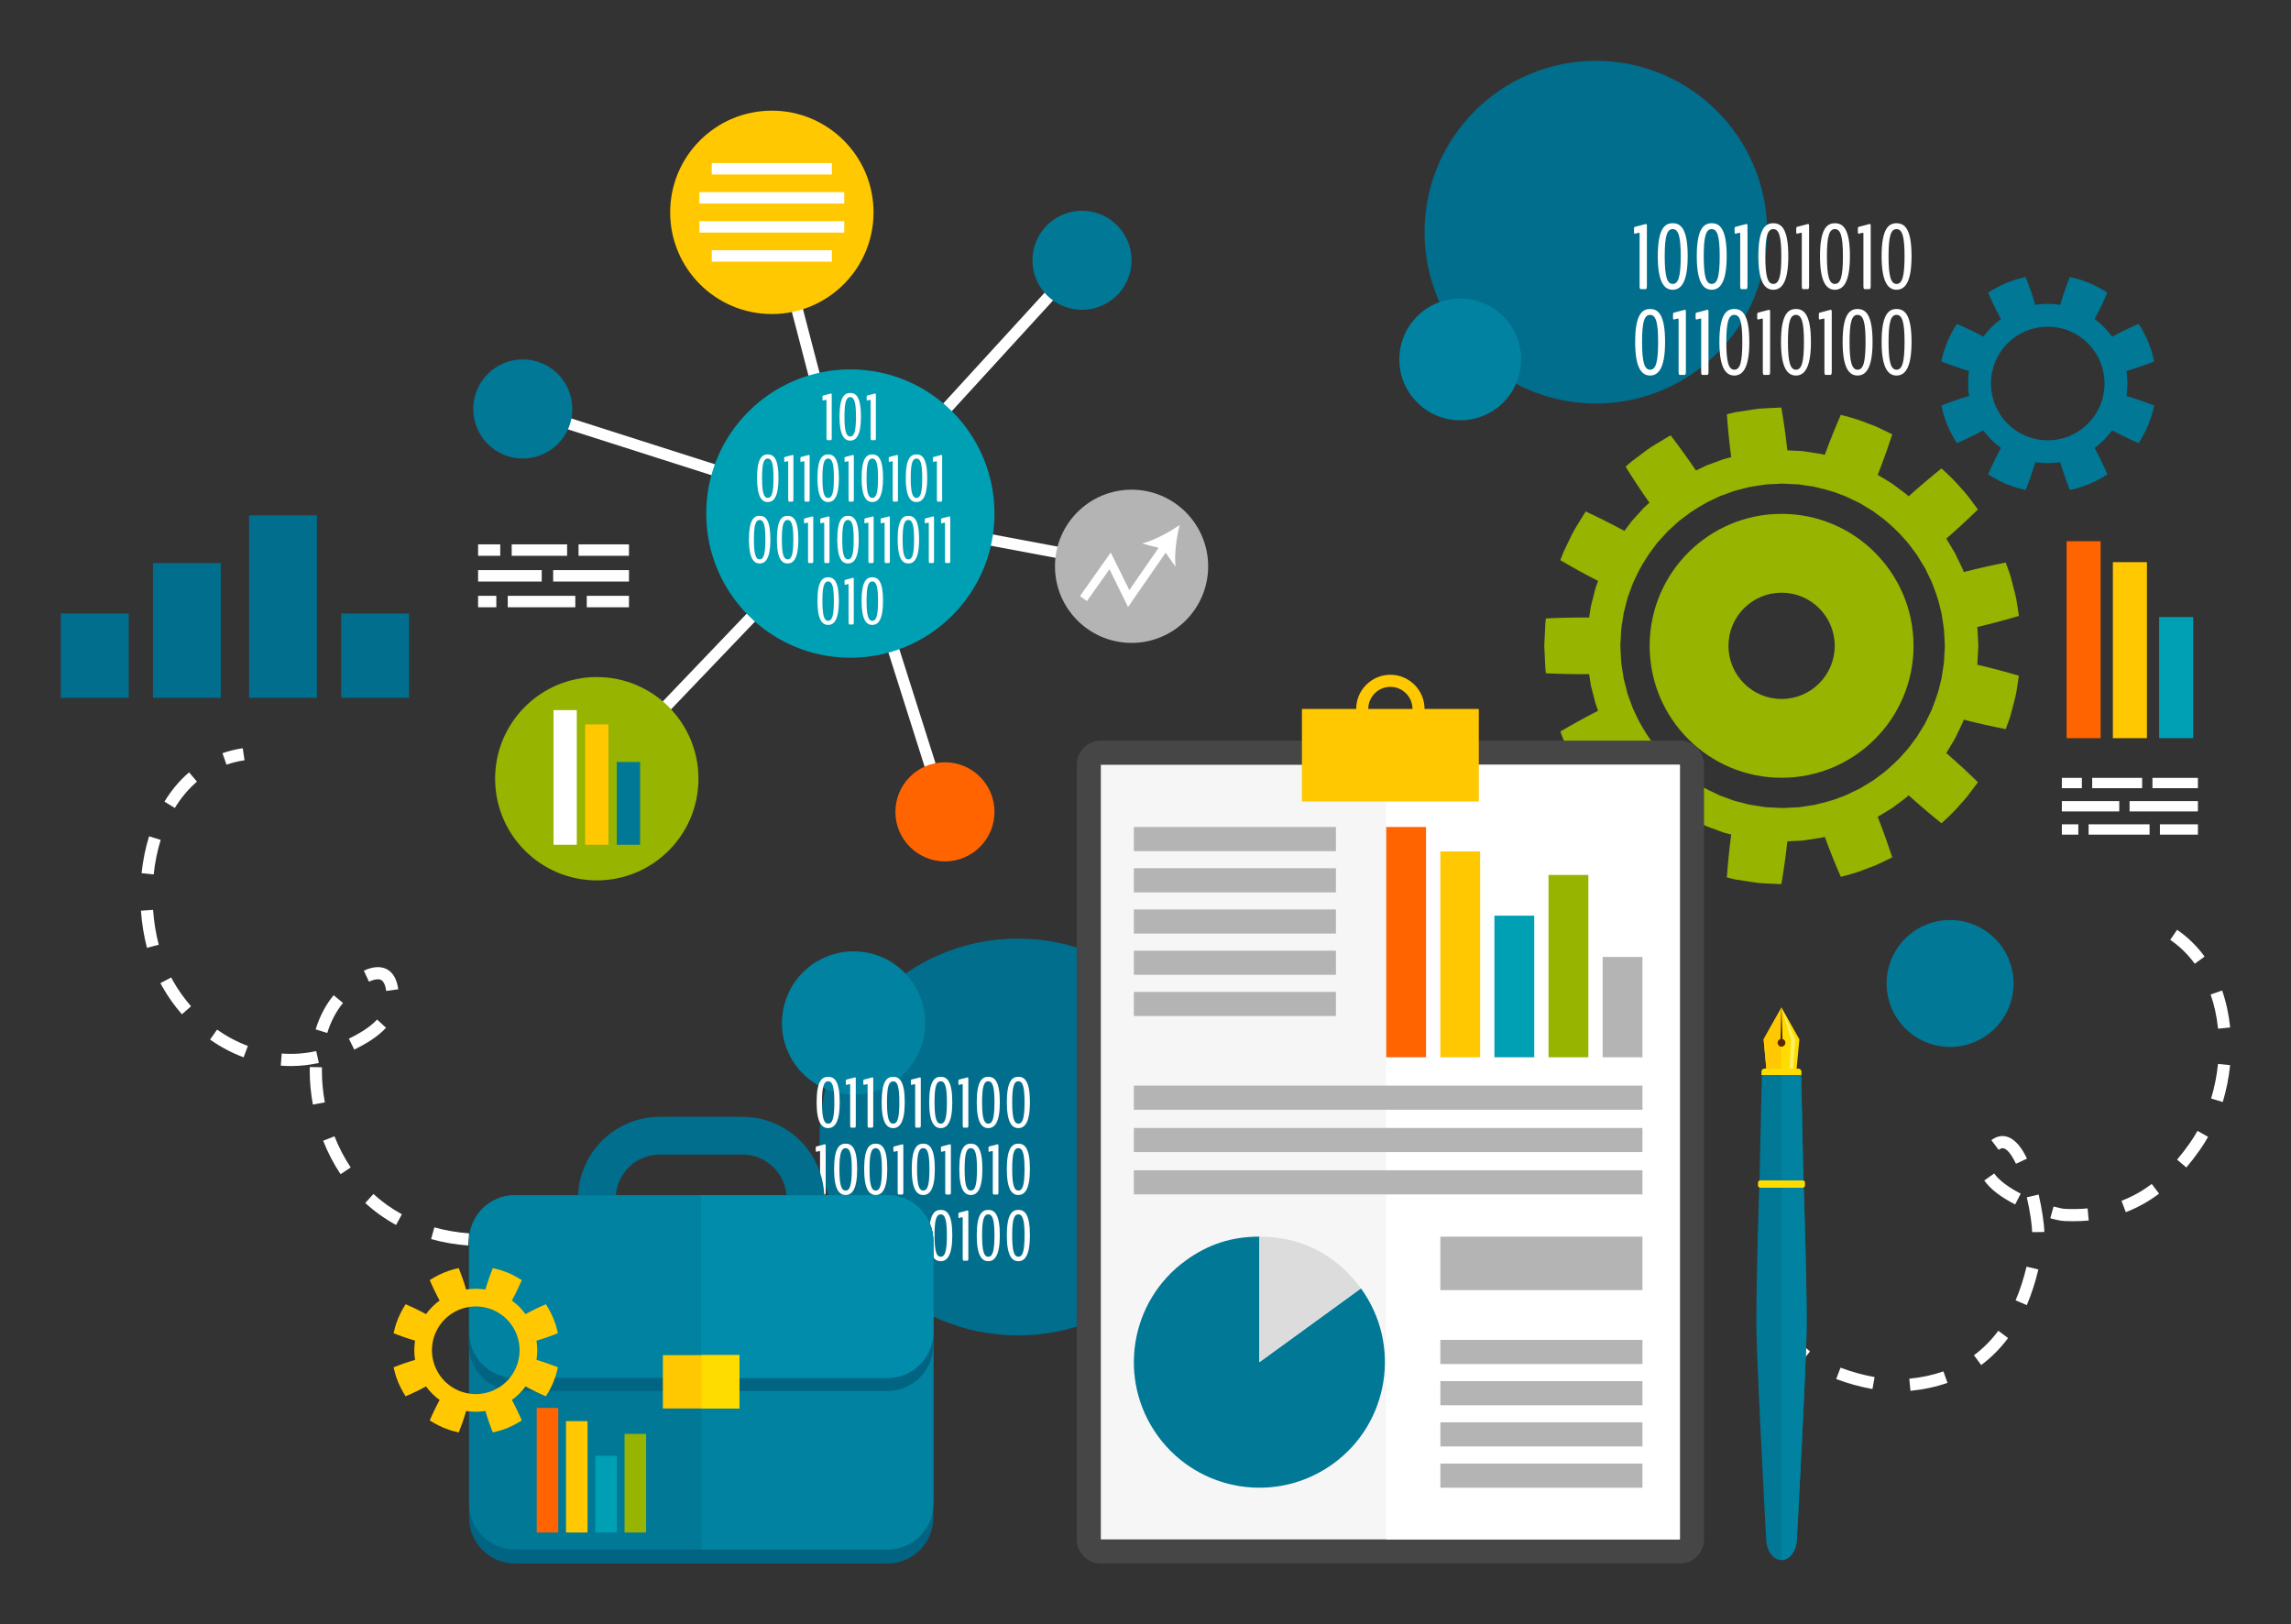 <?xml version="1.0" encoding="UTF-8" standalone="no"?>
<svg
   xmlns:dc="http://purl.org/dc/elements/1.1/"
   xmlns:cc="http://creativecommons.org/ns#"
   xmlns:rdf="http://www.w3.org/1999/02/22-rdf-syntax-ns#"
   xmlns:svg="http://www.w3.org/2000/svg"
   xmlns="http://www.w3.org/2000/svg"
   xmlns:sodipodi="http://sodipodi.sourceforge.net/DTD/sodipodi-0.dtd"
   xmlns:inkscape="http://www.inkscape.org/namespaces/inkscape"
   width="188.287"
   height="133.487"
   viewBox="0 0 188.287 133.487"
   version="1.1"
   id="svg194"
   sodipodi:docname="web-api.svg"
   inkscape:version="0.92.2 (unknown)">
  <rect x="0" y="0" width="188.287" height="133.487" fill="#333333" stroke="none"/>
  <sodipodi:namedview
     pagecolor="#ffffff"
     bordercolor="#666666"
     borderopacity="1"
     objecttolerance="10"
     gridtolerance="10"
     guidetolerance="10"
     inkscape:pageopacity="0"
     inkscape:pageshadow="2"
     inkscape:window-width="1366"
     inkscape:window-height="710"
     id="namedview196"
     showgrid="false"
     fit-margin-top="5"
     fit-margin-left="5"
     fit-margin-bottom="5"
     fit-margin-right="5"
     inkscape:zoom="2.3758788"
     inkscape:cx="129.47049"
     inkscape:cy="31.440819"
     inkscape:window-x="0"
     inkscape:window-y="30"
     inkscape:window-maximized="1"
     inkscape:current-layer="svg194" />
  <!-- Generator: Sketch 43.2 (39069) - http://www.bohemiancoding.com/sketch -->
  <title
     id="title2">Group 3</title>
  <desc
     id="desc4">Created with Sketch.</desc>
  <defs
     id="defs6" />
  <g
     id="Page-1"
     style="fill:none;fill-rule:evenodd;stroke:none;stroke-width:1"
     transform="translate(-55.432,-8.25)">
    <g
       id="Group-3">
      <path
         d="m 200.669,27.33 c 0,7.776 -6.304,14.08 -14.08,14.08 -7.776,0 -14.08,-6.304 -14.08,-14.08 0,-7.776 6.304,-14.08 14.08,-14.08 7.776,0 14.08,6.304 14.08,14.08"
         id="Fill-1700"
         inkscape:connector-curvature="0"
         style="fill:#006e8c" />
      <path
         d="m 74.046,71.089 -0.33,-0.943 c 0.531,-0.186 1.092,-0.323 1.667,-0.409 l 0.147,0.991 c -0.514,0.075 -1.013,0.197 -1.484,0.361 z m -4.244,3.559 -0.855,-0.52 c 0.569,-0.937 1.25,-1.747 2.025,-2.406 l 0.648,0.762 c -0.693,0.589 -1.304,1.318 -1.818,2.164 z m -1.739,5.463 -0.994,-0.105 c 0.111,-1.055 0.318,-2.075 0.615,-3.031 l 0.955,0.297 c -0.278,0.893 -0.472,1.849 -0.576,2.839 z m -0.553,6.028 c -0.254,-0.975 -0.42,-2 -0.494,-3.048 l 0.997,-0.07 c 0.071,0.986 0.227,1.95 0.465,2.866 z m 19.662,3.544 c -0.129,-0.957 -0.52,-0.957 -0.687,-0.957 -0.198,0.001 -0.45,0.069 -0.728,0.198 l -0.422,-0.906 c 0.414,-0.193 0.8,-0.291 1.149,-0.292 0.536,0 1.466,0.237 1.679,1.824 z m -16.789,1.92 c -0.61,-0.695 -1.151,-1.457 -1.607,-2.266 l -0.16,-0.295 0.885,-0.465 0.146,0.269 c 0.422,0.748 0.922,1.454 1.487,2.097 z m 11.945,1.536 -0.955,-0.295 c 0.33,-1.071 0.827,-2.015 1.477,-2.808 l 0.774,0.635 c -0.568,0.691 -1.003,1.523 -1.296,2.468 z m 2.222,1.365 -0.445,-0.894 c 0.746,-0.373 1.684,-0.887 2.318,-1.576 l 0.736,0.676 c -0.745,0.811 -1.785,1.385 -2.609,1.794 z m -9.096,0.637 c -0.962,-0.361 -1.889,-0.851 -2.756,-1.459 l 0.574,-0.819 c 0.798,0.56 1.65,1.011 2.533,1.34 z m 3.882,0.715 c -0.277,0 -0.553,-0.012 -0.828,-0.034 l 0.078,-0.996 c 0.945,0.074 1.909,0.007 2.833,-0.201 l 0.218,0.977 c -0.752,0.168 -1.526,0.254 -2.301,0.254 z m 1.81,3.166 c -0.17,-0.928 -0.257,-1.854 -0.257,-2.752 l 0.004,-0.335 1,0.023 -0.004,0.312 c 0,0.837 0.081,1.703 0.24,2.572 z m 2.277,5.723 c -0.563,-0.841 -1.044,-1.766 -1.432,-2.751 l 0.931,-0.365 c 0.361,0.917 0.809,1.778 1.333,2.56 z m 4.56,4.171 c -0.918,-0.501 -1.77,-1.108 -2.534,-1.806 l 0.675,-0.739 c 0.704,0.645 1.49,1.205 2.337,1.666 z m 5.929,1.687 c -1.054,-0.078 -2.08,-0.254 -3.05,-0.526 l 0.27,-0.963 c 0.905,0.253 1.865,0.418 2.853,0.491 z"
         id="Fill-1701"
         inkscape:connector-curvature="0"
         style="fill:#ffffff" />
      <path
         d="m 235.809,87.449 c -0.565,-0.775 -1.243,-1.437 -2.015,-1.964 l 0.564,-0.826 c 0.867,0.593 1.627,1.333 2.26,2.202 z m 1.915,5.337 c -0.1,-0.989 -0.305,-1.935 -0.61,-2.81 l 0.944,-0.33 c 0.331,0.949 0.553,1.972 0.661,3.04 z m 0.386,6.027 -0.957,-0.289 c 0.278,-0.918 0.468,-1.875 0.567,-2.844 l 0.995,0.102 c -0.105,1.032 -0.309,2.053 -0.605,3.031 z m -16.996,5.074 c -0.375,-0.802 -0.782,-1.282 -1.091,-1.282 -0.095,0 -0.206,0.047 -0.328,0.139 l -0.602,-0.799 c 1.005,-0.758 2.108,-0.237 2.927,1.521 z m 14.004,0.306 -0.762,-0.646 c 0.351,-0.414 0.702,-0.87 1.045,-1.357 0.225,-0.32 0.436,-0.655 0.632,-1.006 l 0.873,0.489 c -0.212,0.379 -0.444,0.747 -0.688,1.093 -0.359,0.51 -0.729,0.991 -1.1,1.427 z m -14.069,3.037 c -1.198,-0.615 -2.052,-1.278 -2.541,-1.97 l 0.818,-0.576 c 0.388,0.55 1.142,1.123 2.18,1.658 z m 9.093,0.633 -0.354,-0.935 c 0.884,-0.335 1.698,-0.789 2.486,-1.384 l 0.603,0.797 c -0.853,0.645 -1.774,1.157 -2.735,1.522 z m -4.343,0.745 c -0.223,0 -0.448,-0.005 -0.678,-0.014 -0.344,-0.014 -0.834,-0.132 -1.184,-0.23 l 0.267,-0.963 c 0.41,0.113 0.769,0.186 0.959,0.193 0.648,0.029 1.254,0.014 1.84,-0.04 l 0.092,0.997 c -0.42,0.038 -0.851,0.057 -1.296,0.057 z m -3.353,0.898 c -0.007,-0.494 -0.147,-1.6 -0.44,-2.863 l 0.974,-0.226 c 0.269,1.163 0.457,2.398 0.466,3.075 z m -0.441,5.998 -0.919,-0.395 c 0.36,-0.841 0.662,-1.772 0.898,-2.767 l 0.972,0.23 c -0.248,1.051 -0.568,2.037 -0.951,2.932 z m -18.43,4.586 c -1.073,-0.833 -1.661,-1.779 -1.748,-2.81 l 0.996,-0.084 c 0.063,0.741 0.522,1.449 1.365,2.105 z m 14.683,0.336 -0.595,-0.803 c 0.747,-0.554 1.421,-1.231 2.003,-2.013 l 0.802,0.598 c -0.641,0.86 -1.385,1.606 -2.21,2.218 z m -8.936,1.974 c -1.009,-0.181 -2.04,-0.465 -2.982,-0.822 l 0.356,-0.936 c 0.884,0.337 1.853,0.604 2.801,0.774 z m 3.123,0.146 -0.096,-0.996 c 1.001,-0.097 1.945,-0.3 2.805,-0.603 l 0.332,0.943 c -0.936,0.329 -1.959,0.55 -3.041,0.656 z"
         id="Fill-1702"
         inkscape:connector-curvature="0"
         style="fill:#ffffff" />
      <path
         d="m 155.399,101.689 c 0,9.005 -7.303,16.306 -16.307,16.306 -9.005,0 -16.306,-7.301 -16.306,-16.306 0,-9.006 7.301,-16.307 16.306,-16.307 9.004,0 16.307,7.301 16.307,16.307"
         id="Fill-1703"
         inkscape:connector-curvature="0"
         style="fill:#006e8c" />
      <path
         d="m 213.609,67.76 c -0.091,0.149 -0.219,0.365 -0.38,0.624 -0.079,0.13 -0.165,0.269 -0.253,0.416 -0.104,0.139 -0.217,0.283 -0.327,0.434 -0.226,0.303 -0.457,0.632 -0.746,0.919 -0.518,0.619 -1.136,1.142 -1.59,1.539 -0.486,0.361 -0.809,0.602 -0.809,0.602 0,10e-4 -0.073,0.071 -0.228,0.154 -0.152,0.092 -0.367,0.222 -0.626,0.379 -0.129,0.076 -0.265,0.173 -0.419,0.249 -0.155,0.075 -0.318,0.153 -0.49,0.234 -0.339,0.168 -0.698,0.348 -1.082,0.468 -0.746,0.311 -1.536,0.475 -2.119,0.621 -0.597,0.09 -0.994,0.152 -0.994,0.152 0,0 -0.1,0.017 -0.274,0.038 -0.176,0.009 -0.429,0.02 -0.732,0.034 -0.303,0.017 -0.655,0.049 -1.035,0.01 -0.373,-0.035 -0.784,-0.01 -1.179,-0.082 -0.398,-0.07 -0.798,-0.115 -1.168,-0.187 -0.364,-0.095 -0.703,-0.184 -0.996,-0.258 -0.296,-0.061 -0.522,-0.182 -0.692,-0.233 -0.162,-0.062 -0.257,-0.095 -0.257,-0.095 0,0 -0.095,-0.034 -0.26,-0.093 -0.17,-0.049 -0.393,-0.166 -0.664,-0.299 -0.556,-0.237 -1.247,-0.649 -1.921,-1.091 -0.323,-0.244 -0.644,-0.484 -0.946,-0.713 -0.278,-0.254 -0.543,-0.491 -0.764,-0.695 -0.235,-0.194 -0.38,-0.405 -0.504,-0.528 -0.118,-0.13 -0.188,-0.206 -0.188,-0.206 0,0 -0.067,-0.074 -0.187,-0.205 -0.129,-0.121 -0.267,-0.332 -0.45,-0.573 -0.384,-0.47 -0.807,-1.156 -1.195,-1.86 -0.17,-0.365 -0.355,-0.722 -0.508,-1.065 -0.127,-0.355 -0.249,-0.686 -0.355,-0.969 -0.115,-0.277 -0.142,-0.534 -0.199,-0.7 -0.041,-0.17 -0.066,-0.267 -0.066,-0.267 0,0 -0.026,-0.098 -0.072,-0.267 -0.056,-0.17 -0.088,-0.418 -0.131,-0.717 -0.036,-0.298 -0.122,-0.643 -0.14,-1.021 -0.02,-0.379 -0.04,-0.781 -0.061,-1.185 0.021,-0.404 0.041,-0.805 0.061,-1.184 0.018,-0.378 0.104,-0.722 0.14,-1.023 0.043,-0.296 0.075,-0.548 0.131,-0.716 0.046,-0.171 0.072,-0.267 0.072,-0.267 0,0 0.025,-0.098 0.066,-0.268 0.057,-0.167 0.084,-0.42 0.199,-0.7 0.106,-0.283 0.228,-0.613 0.355,-0.966 0.153,-0.345 0.338,-0.702 0.508,-1.067 0.388,-0.703 0.811,-1.391 1.195,-1.86 0.183,-0.242 0.321,-0.452 0.45,-0.575 0.12,-0.129 0.187,-0.204 0.187,-0.204 0,0 0.07,-0.074 0.188,-0.204 0.124,-0.123 0.271,-0.334 0.504,-0.528 0.221,-0.203 0.486,-0.441 0.764,-0.696 0.302,-0.227 0.623,-0.469 0.946,-0.71 0.674,-0.444 1.365,-0.858 1.921,-1.094 0.271,-0.132 0.494,-0.25 0.664,-0.298 0.165,-0.061 0.26,-0.094 0.26,-0.094 0,0 0.095,-0.034 0.257,-0.095 0.17,-0.049 0.396,-0.17 0.692,-0.233 0.293,-0.075 0.632,-0.162 0.996,-0.258 0.37,-0.073 0.77,-0.118 1.168,-0.184 0.395,-0.075 0.804,-0.051 1.179,-0.085 0.38,-0.038 0.732,-0.007 1.035,0.01 0.303,0.012 0.556,0.024 0.732,0.033 0.174,0.021 0.274,0.042 0.274,0.042 0,0 0.397,0.059 0.994,0.148 0.583,0.149 1.373,0.313 2.119,0.622 0.384,0.12 0.743,0.3 1.08,0.468 0.174,0.08 0.337,0.159 0.492,0.233 0.154,0.079 0.29,0.173 0.419,0.25 0.259,0.156 0.474,0.287 0.626,0.378 0.155,0.084 0.228,0.156 0.228,0.157 0,0 0.323,0.239 0.806,0.601 0.457,0.396 1.075,0.92 1.593,1.537 0.289,0.286 0.52,0.616 0.746,0.919 0.11,0.152 0.223,0.296 0.327,0.436 0.088,0.147 0.174,0.288 0.253,0.418 0.158,0.256 0.289,0.47 0.38,0.621 0.097,0.147 0.128,0.244 0.128,0.245 0,0 0.177,0.362 0.436,0.906 0.215,0.562 0.527,1.308 0.694,2.095 0.045,0.196 0.111,0.387 0.142,0.581 0.03,0.197 0.059,0.392 0.086,0.576 0.057,0.373 0.125,0.72 0.12,1.024 0.034,0.605 0.057,1.009 0.057,1.009 0,0 -0.023,0.404 -0.057,1.006 0.005,0.307 -0.063,0.653 -0.12,1.026 -0.027,0.187 -0.056,0.38 -0.086,0.575 -0.031,0.195 -0.097,0.387 -0.142,0.583 -0.167,0.787 -0.479,1.534 -0.691,2.097 -0.262,0.542 -0.439,0.904 -0.439,0.904 0,0 -0.031,0.097 -0.128,0.245 m 5.282,-4.655 c -0.325,-0.083 -0.651,-0.162 -0.953,-0.233 0.009,-0.113 0.022,-0.229 0.022,-0.334 0.039,-0.729 0.064,-1.214 0.064,-1.214 0,0 -0.025,-0.485 -0.064,-1.212 0,-0.106 -0.013,-0.224 -0.024,-0.337 0.304,-0.068 0.63,-0.148 0.955,-0.231 1.239,-0.31 2.465,-0.679 2.465,-0.679 0,0 -0.043,-0.279 -0.104,-0.699 -0.036,-0.211 -0.074,-0.455 -0.115,-0.717 -0.052,-0.259 -0.129,-0.533 -0.197,-0.807 -0.149,-0.545 -0.259,-1.105 -0.427,-1.498 -0.144,-0.399 -0.239,-0.665 -0.239,-0.665 0,0 -1.263,0.244 -2.506,0.545 -0.323,0.076 -0.644,0.156 -0.942,0.234 -0.043,-0.105 -0.086,-0.217 -0.124,-0.312 -0.317,-0.657 -0.527,-1.095 -0.527,-1.095 0,0 -0.043,-0.114 -0.155,-0.295 -0.111,-0.182 -0.269,-0.441 -0.457,-0.752 -0.054,-0.09 -0.118,-0.192 -0.176,-0.287 0.233,-0.205 0.486,-0.424 0.734,-0.65 0.963,-0.857 1.869,-1.752 1.869,-1.752 0,0 -0.17,-0.226 -0.423,-0.567 -0.25,-0.344 -0.589,-0.795 -0.982,-1.202 -0.733,-0.865 -1.596,-1.601 -1.594,-1.601 0,0 -1.007,0.802 -1.965,1.644 -0.251,0.218 -0.499,0.44 -0.73,0.647 -0.086,-0.075 -0.174,-0.15 -0.253,-0.219 -0.585,-0.437 -0.974,-0.729 -0.974,-0.729 0,0 -0.09,-0.082 -0.275,-0.186 -0.181,-0.112 -0.441,-0.268 -0.753,-0.456 -0.09,-0.053 -0.194,-0.114 -0.289,-0.173 0.113,-0.289 0.233,-0.601 0.353,-0.915 0.449,-1.202 0.842,-2.418 0.842,-2.418 0,0 -0.255,-0.123 -0.639,-0.308 -0.192,-0.091 -0.416,-0.198 -0.653,-0.313 -0.242,-0.109 -0.515,-0.196 -0.777,-0.297 -1.053,-0.43 -2.16,-0.676 -2.16,-0.678 0,0 -0.518,1.178 -0.974,2.372 -0.12,0.31 -0.235,0.619 -0.343,0.91 -0.109,-0.026 -0.227,-0.055 -0.326,-0.076 -0.723,-0.112 -1.202,-0.185 -1.202,-0.185 0,0 -0.119,-0.023 -0.329,-0.046 -0.213,-0.012 -0.516,-0.027 -0.882,-0.044 -0.101,-0.006 -0.221,-0.013 -0.336,-0.018 -0.034,-0.309 -0.073,-0.638 -0.115,-0.968 -0.08,-0.64 -0.172,-1.28 -0.247,-1.759 -0.079,-0.473 -0.131,-0.79 -0.131,-0.79 0,0 -0.283,0.013 -0.705,0.032 -0.425,0.034 -0.992,0.02 -1.55,0.117 -0.558,0.087 -1.116,0.173 -1.536,0.237 -0.413,0.101 -0.687,0.167 -0.687,0.167 0,0 0.088,1.289 0.237,2.56 0.037,0.332 0.077,0.658 0.118,0.965 -0.109,0.028 -0.226,0.057 -0.326,0.084 -0.357,0.079 -0.63,0.216 -0.834,0.279 -0.198,0.074 -0.315,0.114 -0.315,0.114 0,0 -0.114,0.042 -0.314,0.115 -0.204,0.062 -0.475,0.201 -0.803,0.359 -0.094,0.041 -0.201,0.095 -0.302,0.144 -0.174,-0.255 -0.362,-0.528 -0.552,-0.801 -0.737,-1.053 -1.525,-2.082 -1.525,-2.082 0,0 -0.061,0.033 -0.171,0.089 -0.107,0.064 -0.258,0.156 -0.441,0.264 -0.359,0.225 -0.859,0.499 -1.317,0.825 -0.452,0.342 -0.907,0.679 -1.245,0.934 -0.33,0.267 -0.531,0.463 -0.531,0.463 0,0 0.68,1.098 1.403,2.157 0.187,0.274 0.375,0.544 0.553,0.797 -0.086,0.076 -0.173,0.156 -0.251,0.226 -0.277,0.236 -0.456,0.486 -0.607,0.636 -0.143,0.157 -0.226,0.246 -0.226,0.246 0,0 -0.082,0.092 -0.226,0.247 -0.152,0.151 -0.321,0.402 -0.545,0.694 -0.063,0.08 -0.133,0.175 -0.201,0.267 -0.271,-0.147 -0.564,-0.301 -0.861,-0.454 -1.14,-0.595 -2.313,-1.139 -2.313,-1.139 0,0 -0.047,0.052 -0.108,0.161 -0.066,0.104 -0.159,0.255 -0.27,0.435 -0.214,0.365 -0.535,0.836 -0.786,1.343 -0.244,0.51 -0.49,1.02 -0.673,1.404 -0.163,0.393 -0.253,0.659 -0.253,0.659 0,0 1.109,0.657 2.241,1.259 0.294,0.157 0.588,0.31 0.861,0.448 -0.038,0.109 -0.081,0.218 -0.115,0.318 -0.138,0.338 -0.178,0.642 -0.244,0.844 -0.052,0.207 -0.081,0.325 -0.081,0.325 0,0 -0.03,0.116 -0.084,0.324 -0.066,0.201 -0.108,0.503 -0.162,0.862 -0.012,0.106 -0.032,0.222 -0.053,0.334 -0.307,-0.003 -0.639,-0.003 -0.971,-10e-4 -1.285,0.007 -2.578,0.072 -2.578,0.072 0,0 -0.05,0.281 -0.061,0.705 -0.021,0.422 -0.047,0.987 -0.075,1.55 0.028,0.564 0.054,1.129 0.075,1.55 0.011,0.426 0.063,0.705 0.063,0.705 0,0 1.291,0.065 2.576,0.071 0.332,0.005 0.664,0.005 0.971,0 0.021,0.111 0.041,0.23 0.053,0.332 0.054,0.361 0.096,0.662 0.162,0.866 0.054,0.206 0.084,0.323 0.084,0.323 0,0 0.029,0.117 0.081,0.322 0.066,0.203 0.106,0.508 0.244,0.847 0.034,0.098 0.077,0.209 0.115,0.315 -0.273,0.142 -0.567,0.294 -0.861,0.452 -1.132,0.599 -2.241,1.257 -2.241,1.257 0,0 0.09,0.267 0.253,0.66 0.183,0.382 0.429,0.893 0.673,1.404 0.251,0.506 0.572,0.975 0.786,1.342 0.111,0.18 0.204,0.332 0.27,0.437 0.061,0.107 0.108,0.16 0.108,0.16 0,0 1.173,-0.545 2.313,-1.138 0.297,-0.153 0.59,-0.309 0.861,-0.455 0.068,0.091 0.138,0.188 0.201,0.268 0.224,0.29 0.393,0.541 0.545,0.691 0.144,0.159 0.226,0.246 0.226,0.246 0,0 0.083,0.09 0.226,0.248 0.151,0.15 0.33,0.399 0.607,0.637 0.078,0.068 0.165,0.15 0.251,0.226 -0.178,0.252 -0.366,0.522 -0.553,0.798 -0.723,1.056 -1.403,2.153 -1.403,2.153 0,10e-4 0.203,0.199 0.531,0.468 0.338,0.253 0.793,0.591 1.245,0.931 0.461,0.326 0.96,0.599 1.317,0.824 0.183,0.111 0.334,0.201 0.441,0.264 0.11,0.057 0.173,0.088 0.173,0.088 -0.002,0 0.786,-1.026 1.523,-2.079 0.19,-0.273 0.378,-0.546 0.552,-0.802 0.101,0.048 0.208,0.103 0.305,0.144 0.325,0.158 0.596,0.295 0.802,0.36 0.198,0.071 0.312,0.114 0.312,0.114 0,0 0.117,0.041 0.315,0.114 0.204,0.064 0.477,0.2 0.834,0.28 0.102,0.026 0.217,0.054 0.326,0.082 -0.041,0.309 -0.081,0.636 -0.118,0.966 -0.149,1.274 -0.237,2.561 -0.237,2.561 0,0 0.274,0.065 0.687,0.167 0.42,0.065 0.978,0.151 1.536,0.235 0.56,0.097 1.128,0.083 1.55,0.118 0.422,0.019 0.705,0.03 0.705,0.03 0,0 0.052,-0.314 0.131,-0.79 0.075,-0.477 0.167,-1.117 0.249,-1.755 0.042,-0.333 0.079,-0.662 0.113,-0.972 0.115,-0.005 0.235,-0.01 0.336,-0.016 0.366,-0.017 0.669,-0.033 0.882,-0.043 0.21,-0.026 0.332,-0.048 0.332,-0.048 0,0 0.476,-0.072 1.199,-0.182 0.099,-0.025 0.217,-0.053 0.326,-0.079 0.108,0.291 0.223,0.601 0.343,0.911 0.456,1.193 0.974,2.371 0.974,2.371 0,0 1.109,-0.248 2.16,-0.677 0.262,-0.102 0.535,-0.189 0.777,-0.298 0.237,-0.113 0.463,-0.22 0.653,-0.312 0.384,-0.185 0.639,-0.309 0.639,-0.309 0,0 -0.393,-1.216 -0.842,-2.415 -0.118,-0.315 -0.238,-0.626 -0.353,-0.919 0.095,-0.057 0.199,-0.116 0.289,-0.171 0.312,-0.188 0.572,-0.345 0.753,-0.456 0.185,-0.105 0.275,-0.187 0.275,-0.187 0,0 0.389,-0.291 0.974,-0.728 0.079,-0.067 0.167,-0.145 0.253,-0.219 0.231,0.207 0.479,0.427 0.73,0.646 0.958,0.844 1.965,1.645 1.965,1.645 0,0 0.861,-0.735 1.594,-1.601 0.393,-0.408 0.732,-0.859 0.982,-1.203 0.253,-0.339 0.425,-0.566 0.425,-0.566 0,0 -0.908,-0.895 -1.871,-1.753 -0.248,-0.223 -0.501,-0.445 -0.734,-0.648 0.061,-0.098 0.122,-0.198 0.176,-0.287 0.188,-0.313 0.346,-0.569 0.457,-0.753 0.112,-0.181 0.155,-0.295 0.155,-0.295 0,0 0.21,-0.436 0.527,-1.093 0.038,-0.097 0.081,-0.208 0.124,-0.314 0.298,0.078 0.619,0.157 0.942,0.236 1.243,0.298 2.508,0.542 2.506,0.542 0,0 0.095,-0.266 0.242,-0.665 0.165,-0.393 0.275,-0.951 0.427,-1.498 0.065,-0.274 0.142,-0.548 0.194,-0.807 0.041,-0.262 0.079,-0.507 0.115,-0.717 0.061,-0.419 0.104,-0.701 0.104,-0.701 0,0 -1.226,-0.367 -2.465,-0.675"
         id="Fill-1704"
         inkscape:connector-curvature="0"
         style="fill:#96b400" />
      <path
         d="m 201.852,65.689 c -2.411,0 -4.365,-1.954 -4.365,-4.365 0,-2.412 1.954,-4.367 4.365,-4.367 2.413,0 4.367,1.955 4.367,4.367 0,2.411 -1.954,4.365 -4.367,4.365 m 0,-15.211 c -5.99,0 -10.843,4.856 -10.843,10.846 0,5.987 4.853,10.842 10.843,10.842 5.989,0 10.845,-4.855 10.845,-10.842 0,-5.99 -4.856,-10.846 -10.845,-10.846"
         id="Fill-1705"
         inkscape:connector-curvature="0"
         style="fill:#96b400" />
      <path
         d="m 226.912,43.173 c -0.079,0.061 -0.169,0.176 -0.314,0.271 -0.267,0.221 -0.666,0.45 -1.084,0.636 -0.423,0.17 -0.87,0.275 -1.211,0.318 -0.172,0.028 -0.317,0.015 -0.418,0.028 -0.1,0.006 -0.156,0.01 -0.156,0.01 0,0 -0.057,-0.004 -0.158,-0.01 -0.102,-0.013 -0.247,0 -0.416,-0.028 -0.341,-0.043 -0.789,-0.148 -1.213,-0.318 -0.416,-0.186 -0.818,-0.415 -1.083,-0.636 -0.147,-0.095 -0.237,-0.21 -0.314,-0.271 -0.076,-0.066 -0.119,-0.105 -0.119,-0.105 0,0 -0.039,-0.043 -0.107,-0.119 -0.061,-0.08 -0.176,-0.17 -0.268,-0.315 -0.224,-0.266 -0.452,-0.666 -0.638,-1.083 -0.171,-0.424 -0.273,-0.871 -0.316,-1.212 -0.032,-0.17 -0.018,-0.316 -0.029,-0.416 -0.007,-0.102 -0.011,-0.158 -0.011,-0.158 0,0 0.004,-0.058 0.011,-0.158 0.011,-0.1 -0.003,-0.247 0.029,-0.416 0.043,-0.341 0.145,-0.788 0.316,-1.212 0.186,-0.417 0.414,-0.819 0.638,-1.082 0.092,-0.148 0.207,-0.238 0.268,-0.317 0.068,-0.074 0.107,-0.117 0.107,-0.117 0,0 0.043,-0.04 0.119,-0.106 0.077,-0.06 0.167,-0.177 0.314,-0.271 0.265,-0.221 0.667,-0.45 1.083,-0.638 0.424,-0.171 0.872,-0.272 1.213,-0.314 0.169,-0.03 0.314,-0.019 0.416,-0.029 0.101,-0.007 0.158,-0.011 0.158,-0.011 0,0 0.056,0.004 0.156,0.011 0.101,0.01 0.246,-10e-4 0.418,0.029 0.341,0.042 0.788,0.143 1.211,0.314 0.418,0.188 0.817,0.417 1.084,0.638 0.145,0.094 0.235,0.211 0.314,0.271 0.077,0.066 0.12,0.106 0.12,0.106 0,0 0.036,0.043 0.104,0.117 0.061,0.079 0.176,0.169 0.271,0.317 0.219,0.263 0.449,0.665 0.637,1.082 0.172,0.424 0.273,0.871 0.314,1.212 0.031,0.169 0.02,0.316 0.031,0.416 0.005,0.1 0.01,0.158 0.01,0.158 0,0 -0.005,0.056 -0.01,0.158 -0.011,0.1 0,0.246 -0.031,0.416 -0.041,0.341 -0.142,0.788 -0.314,1.212 -0.188,0.417 -0.418,0.817 -0.637,1.083 -0.095,0.145 -0.21,0.235 -0.271,0.315 -0.068,0.076 -0.104,0.119 -0.104,0.119 0,0 -0.043,0.039 -0.12,0.105 m 3.276,-2.386 c 0.014,-0.075 0.025,-0.152 0.034,-0.221 0.041,-0.238 0.029,-0.441 0.043,-0.58 0.007,-0.141 0.011,-0.221 0.011,-0.221 0,0 -0.004,-0.08 -0.011,-0.221 -0.014,-0.14 -0.002,-0.343 -0.043,-0.58 -0.009,-0.069 -0.02,-0.148 -0.034,-0.221 0.204,-0.059 0.42,-0.124 0.635,-0.196 0.836,-0.266 1.656,-0.6 1.656,-0.6 0,0 -0.052,-0.204 -0.128,-0.507 -0.068,-0.311 -0.22,-0.702 -0.367,-1.096 -0.323,-0.778 -0.786,-1.481 -0.786,-1.481 0,0 -0.806,0.34 -1.591,0.744 -0.203,0.103 -0.401,0.209 -0.587,0.311 -0.045,-0.059 -0.09,-0.124 -0.135,-0.18 -0.136,-0.197 -0.287,-0.332 -0.378,-0.44 -0.094,-0.105 -0.149,-0.164 -0.149,-0.164 0,0 -0.059,-0.054 -0.163,-0.15 -0.108,-0.088 -0.241,-0.24 -0.442,-0.378 -0.052,-0.042 -0.118,-0.087 -0.179,-0.131 0.102,-0.187 0.21,-0.388 0.31,-0.59 0.404,-0.783 0.745,-1.589 0.745,-1.589 0,0 -0.702,-0.463 -1.48,-0.786 -0.395,-0.148 -0.786,-0.301 -1.095,-0.368 -0.306,-0.077 -0.511,-0.128 -0.511,-0.128 0,0 -0.33,0.821 -0.596,1.655 -0.073,0.216 -0.139,0.433 -0.197,0.636 -0.075,-0.012 -0.151,-0.027 -0.221,-0.036 -0.238,-0.038 -0.441,-0.03 -0.579,-0.04 -0.142,-0.008 -0.221,-0.013 -0.221,-0.013 0,0 -0.082,0.005 -0.222,0.013 -0.14,0.01 -0.343,0.002 -0.583,0.04 -0.065,0.009 -0.144,0.024 -0.217,0.036 -0.061,-0.203 -0.126,-0.42 -0.196,-0.636 -0.266,-0.834 -0.601,-1.655 -0.601,-1.655 0,0 -0.204,0.051 -0.508,0.128 -0.31,0.067 -0.701,0.22 -1.094,0.368 -0.779,0.323 -1.482,0.786 -1.482,0.786 0,0 0.341,0.806 0.746,1.589 0.104,0.202 0.207,0.403 0.309,0.59 -0.061,0.044 -0.124,0.089 -0.179,0.131 -0.198,0.138 -0.334,0.29 -0.442,0.378 -0.104,0.096 -0.163,0.15 -0.163,0.15 0,0 -0.052,0.059 -0.149,0.164 -0.088,0.108 -0.242,0.243 -0.38,0.44 -0.043,0.056 -0.086,0.121 -0.131,0.18 -0.187,-0.102 -0.386,-0.208 -0.589,-0.311 -0.782,-0.402 -1.589,-0.744 -1.589,-0.744 0,0 -0.463,0.703 -0.786,1.481 -0.147,0.394 -0.3,0.785 -0.368,1.096 -0.077,0.305 -0.127,0.507 -0.127,0.507 0,0 0.818,0.334 1.654,0.6 0.217,0.072 0.434,0.137 0.635,0.196 -0.011,0.073 -0.025,0.152 -0.034,0.221 -0.041,0.237 -0.029,0.44 -0.041,0.58 -0.009,0.141 -0.011,0.221 -0.011,0.221 0,0 0.002,0.08 0.011,0.221 0.012,0.139 0,0.342 0.041,0.58 0.009,0.069 0.023,0.146 0.034,0.221 -0.201,0.059 -0.418,0.124 -0.635,0.195 -0.836,0.267 -1.654,0.599 -1.654,0.599 0,0 0.05,0.204 0.127,0.51 0.068,0.307 0.221,0.701 0.368,1.095 0.323,0.779 0.786,1.481 0.786,1.481 0,0 0.807,-0.341 1.589,-0.745 0.203,-0.104 0.402,-0.21 0.589,-0.31 0.045,0.061 0.088,0.124 0.131,0.178 0.138,0.199 0.292,0.332 0.38,0.442 0.097,0.103 0.149,0.166 0.149,0.166 0,0 0.059,0.051 0.163,0.145 0.108,0.091 0.244,0.244 0.442,0.38 0.055,0.045 0.118,0.089 0.179,0.134 -0.102,0.184 -0.205,0.384 -0.309,0.587 -0.405,0.784 -0.746,1.59 -0.746,1.59 0,0 0.703,0.463 1.482,0.788 0.393,0.144 0.784,0.298 1.094,0.365 0.304,0.077 0.508,0.13 0.508,0.13 0,0 0.335,-0.822 0.601,-1.656 0.07,-0.217 0.135,-0.433 0.196,-0.635 0.073,0.011 0.152,0.025 0.217,0.033 0.24,0.041 0.443,0.029 0.583,0.043 0.14,0.008 0.222,0.012 0.222,0.012 0,0 0.079,-0.004 0.221,-0.012 0.138,-0.014 0.341,-0.002 0.579,-0.043 0.07,-0.008 0.146,-0.022 0.221,-0.033 0.058,0.202 0.124,0.418 0.197,0.635 0.266,0.834 0.596,1.656 0.596,1.656 0,0 0.205,-0.053 0.511,-0.13 0.309,-0.067 0.7,-0.221 1.095,-0.365 0.778,-0.325 1.48,-0.788 1.48,-0.788 0,0 -0.341,-0.806 -0.745,-1.59 -0.1,-0.203 -0.208,-0.403 -0.31,-0.588 0.061,-0.044 0.127,-0.088 0.179,-0.133 0.201,-0.136 0.334,-0.289 0.442,-0.38 0.104,-0.094 0.163,-0.145 0.163,-0.145 0,0 0.055,-0.063 0.149,-0.166 0.091,-0.11 0.242,-0.243 0.378,-0.442 0.045,-0.054 0.09,-0.117 0.135,-0.178 0.186,0.1 0.384,0.206 0.587,0.31 0.785,0.404 1.591,0.745 1.591,0.745 0,0 0.463,-0.702 0.786,-1.481 0.147,-0.394 0.299,-0.788 0.367,-1.095 0.076,-0.306 0.128,-0.51 0.128,-0.51 0,0 -0.82,-0.332 -1.656,-0.599 -0.215,-0.071 -0.431,-0.136 -0.635,-0.195"
         id="Fill-1706"
         inkscape:connector-curvature="0"
         style="fill:#007896" />
      <path
         d="m 190.184,31.76 v -4.286 c 0,-0.074 -0.023,-0.109 -0.054,-0.099 0,0 -0.319,0.079 -0.324,0.079 -0.051,0.01 -0.083,-0.02 -0.083,-0.14 v -0.286 c 0,-0.097 0.039,-0.128 0.088,-0.139 l 0.85,-0.224 c 0.018,-0.003 0.034,-0.007 0.047,-0.007 0.05,0 0.075,0.033 0.075,0.156 v 4.946 c 0,0.16 -0.037,0.25 -0.088,0.25 h -0.428 c -0.051,0 -0.083,-0.09 -0.083,-0.25"
         id="Fill-1707"
         inkscape:connector-curvature="0"
         style="fill:#ffffff" />
      <path
         d="m 193.562,29.303 c 0,-1.615 -0.183,-2.226 -0.66,-2.226 -0.477,0 -0.655,0.614 -0.655,2.226 0,1.664 0.194,2.28 0.66,2.28 0.465,0 0.655,-0.606 0.655,-2.28 m -1.884,0 c 0,-2.241 0.56,-2.708 1.224,-2.708 0.669,0 1.234,0.455 1.234,2.708 0,2.194 -0.565,2.758 -1.234,2.758 -0.664,0 -1.224,-0.564 -1.224,-2.758"
         id="Fill-1708"
         inkscape:connector-curvature="0"
         style="fill:#ffffff" />
      <path
         d="m 196.766,29.303 c 0,-1.615 -0.183,-2.226 -0.657,-2.226 -0.479,0 -0.655,0.614 -0.655,2.226 0,1.664 0.191,2.28 0.657,2.28 0.465,0 0.655,-0.606 0.655,-2.28 m -1.884,0 c 0,-2.241 0.56,-2.708 1.227,-2.708 0.666,0 1.231,0.455 1.231,2.708 0,2.194 -0.565,2.758 -1.231,2.758 -0.667,0 -1.227,-0.564 -1.227,-2.758"
         id="Fill-1709"
         inkscape:connector-curvature="0"
         style="fill:#ffffff" />
      <path
         d="m 198.451,31.76 v -4.286 c 0,-0.074 -0.023,-0.109 -0.052,-0.099 0,0 -0.321,0.079 -0.326,0.079 -0.051,0.01 -0.083,-0.02 -0.083,-0.14 v -0.286 c 0,-0.097 0.039,-0.128 0.088,-0.139 l 0.849,-0.224 c 0.019,-0.003 0.035,-0.007 0.048,-0.007 0.05,0 0.075,0.033 0.075,0.156 v 4.946 c 0,0.16 -0.037,0.25 -0.088,0.25 h -0.425 c -0.054,0 -0.086,-0.09 -0.086,-0.25"
         id="Fill-1710"
         inkscape:connector-curvature="0"
         style="fill:#ffffff" />
      <path
         d="m 201.831,29.303 c 0,-1.615 -0.183,-2.226 -0.66,-2.226 -0.479,0 -0.655,0.614 -0.655,2.226 0,1.664 0.192,2.28 0.658,2.28 0.465,0 0.657,-0.606 0.657,-2.28 m -1.887,0 c 0,-2.241 0.563,-2.708 1.227,-2.708 0.667,0 1.234,0.455 1.234,2.708 0,2.194 -0.567,2.758 -1.234,2.758 -0.664,0 -1.227,-0.564 -1.227,-2.758"
         id="Fill-1711"
         inkscape:connector-curvature="0"
         style="fill:#ffffff" />
      <path
         d="m 203.514,31.76 v -4.286 c 0,-0.074 -0.022,-0.109 -0.052,-0.099 0,0 -0.321,0.079 -0.325,0.079 -0.052,0.01 -0.081,-0.02 -0.081,-0.14 v -0.286 c 0,-0.097 0.038,-0.128 0.085,-0.139 l 0.85,-0.224 c 0.018,-0.003 0.034,-0.007 0.047,-0.007 0.05,0 0.075,0.033 0.075,0.156 v 4.946 c 0,0.16 -0.036,0.25 -0.088,0.25 h -0.425 c -0.054,0 -0.086,-0.09 -0.086,-0.25"
         id="Fill-1712"
         inkscape:connector-curvature="0"
         style="fill:#ffffff" />
      <path
         d="m 206.894,29.303 c 0,-1.615 -0.183,-2.226 -0.66,-2.226 -0.477,0 -0.655,0.614 -0.655,2.226 0,1.664 0.194,2.28 0.66,2.28 0.463,0 0.655,-0.606 0.655,-2.28 m -1.884,0 c 0,-2.241 0.562,-2.708 1.224,-2.708 0.669,0 1.236,0.455 1.236,2.708 0,2.194 -0.567,2.758 -1.236,2.758 -0.662,0 -1.224,-0.564 -1.224,-2.758"
         id="Fill-1713"
         inkscape:connector-curvature="0"
         style="fill:#ffffff" />
      <path
         d="m 208.578,31.76 v -4.286 c 0,-0.074 -0.02,-0.109 -0.05,-0.099 0,0 -0.321,0.079 -0.325,0.079 -0.052,0.01 -0.081,-0.02 -0.081,-0.14 v -0.286 c 0,-0.097 0.036,-0.128 0.085,-0.139 l 0.848,-0.224 c 0.02,-0.003 0.034,-0.007 0.049,-0.007 0.05,0 0.073,0.033 0.073,0.156 v 4.946 c 0,0.16 -0.037,0.25 -0.088,0.25 h -0.423 c -0.054,0 -0.088,-0.09 -0.088,-0.25"
         id="Fill-1714"
         inkscape:connector-curvature="0"
         style="fill:#ffffff" />
      <path
         d="m 211.958,29.303 c 0,-1.615 -0.181,-2.226 -0.66,-2.226 -0.474,0 -0.655,0.614 -0.655,2.226 0,1.664 0.194,2.28 0.66,2.28 0.465,0 0.655,-0.606 0.655,-2.28 m -1.884,0 c 0,-2.241 0.562,-2.708 1.224,-2.708 0.669,0 1.236,0.455 1.236,2.708 0,2.194 -0.567,2.758 -1.236,2.758 -0.662,0 -1.224,-0.564 -1.224,-2.758"
         id="Fill-1715"
         inkscape:connector-curvature="0"
         style="fill:#ffffff" />
      <path
         d="m 191.705,36.352 c 0,-1.616 -0.185,-2.227 -0.66,-2.227 -0.479,0 -0.659,0.614 -0.659,2.227 0,1.663 0.196,2.281 0.664,2.281 0.463,0 0.655,-0.607 0.655,-2.281 m -1.886,0 c 0,-2.242 0.562,-2.709 1.226,-2.709 0.667,0 1.232,0.456 1.232,2.709 0,2.194 -0.565,2.758 -1.232,2.758 -0.664,0 -1.226,-0.564 -1.226,-2.758"
         id="Fill-1716"
         inkscape:connector-curvature="0"
         style="fill:#ffffff" />
      <path
         d="m 193.388,38.809 v -4.284 c 0,-0.075 -0.023,-0.111 -0.052,-0.101 0,0 -0.321,0.081 -0.325,0.081 -0.052,0.009 -0.081,-0.021 -0.081,-0.14 v -0.288 c 0,-0.097 0.036,-0.126 0.085,-0.138 l 0.85,-0.224 c 0.018,-0.003 0.032,-0.007 0.047,-0.007 0.05,0 0.075,0.035 0.075,0.156 v 4.945 c 0,0.16 -0.038,0.25 -0.09,0.25 h -0.425 c -0.05,0 -0.084,-0.09 -0.084,-0.25"
         id="Fill-1717"
         inkscape:connector-curvature="0"
         style="fill:#ffffff" />
      <path
         d="m 195.245,38.809 v -4.284 c 0,-0.075 -0.021,-0.111 -0.052,-0.101 0,0 -0.321,0.081 -0.323,0.081 -0.052,0.009 -0.084,-0.021 -0.084,-0.14 v -0.288 c 0,-0.097 0.039,-0.126 0.086,-0.138 l 0.85,-0.224 c 0.018,-0.003 0.034,-0.007 0.049,-0.007 0.05,0 0.075,0.035 0.075,0.156 v 4.945 c 0,0.16 -0.036,0.25 -0.09,0.25 h -0.425 c -0.052,0 -0.086,-0.09 -0.086,-0.25"
         id="Fill-1718"
         inkscape:connector-curvature="0"
         style="fill:#ffffff" />
      <path
         d="m 198.625,36.352 c 0,-1.616 -0.181,-2.227 -0.657,-2.227 -0.477,0 -0.658,0.614 -0.658,2.227 0,1.663 0.194,2.281 0.66,2.281 0.466,0 0.655,-0.607 0.655,-2.281 m -1.884,0 c 0,-2.242 0.562,-2.709 1.227,-2.709 0.666,0 1.233,0.456 1.233,2.709 0,2.194 -0.567,2.758 -1.233,2.758 -0.665,0 -1.227,-0.564 -1.227,-2.758"
         id="Fill-1719"
         inkscape:connector-curvature="0"
         style="fill:#ffffff" />
      <path
         d="m 200.31,38.809 v -4.284 c 0,-0.075 -0.022,-0.111 -0.052,-0.101 0,0 -0.32,0.081 -0.323,0.081 -0.054,0.009 -0.086,-0.021 -0.086,-0.14 v -0.288 c 0,-0.097 0.039,-0.126 0.089,-0.138 l 0.849,-0.224 c 0.018,-0.003 0.034,-0.007 0.048,-0.007 0.049,0 0.074,0.035 0.074,0.156 v 4.945 c 0,0.16 -0.037,0.25 -0.088,0.25 h -0.428 c -0.049,0 -0.083,-0.09 -0.083,-0.25"
         id="Fill-1720"
         inkscape:connector-curvature="0"
         style="fill:#ffffff" />
      <path
         d="m 203.69,36.352 c 0,-1.616 -0.183,-2.227 -0.66,-2.227 -0.476,0 -0.655,0.614 -0.655,2.227 0,1.663 0.193,2.281 0.66,2.281 0.466,0 0.655,-0.607 0.655,-2.281 m -1.886,0 c 0,-2.242 0.562,-2.709 1.226,-2.709 0.667,0 1.234,0.456 1.234,2.709 0,2.194 -0.567,2.758 -1.234,2.758 -0.664,0 -1.226,-0.564 -1.226,-2.758"
         id="Fill-1721"
         inkscape:connector-curvature="0"
         style="fill:#ffffff" />
      <path
         d="m 205.374,38.809 v -4.284 c 0,-0.075 -0.02,-0.111 -0.05,-0.101 0,0 -0.323,0.081 -0.326,0.081 -0.054,0.009 -0.083,-0.021 -0.083,-0.14 v -0.288 c 0,-0.097 0.039,-0.126 0.086,-0.138 l 0.85,-0.224 c 0.02,-0.003 0.033,-0.007 0.047,-0.007 0.05,0 0.077,0.035 0.077,0.156 v 4.945 c 0,0.16 -0.039,0.25 -0.091,0.25 h -0.425 c -0.051,0 -0.085,-0.09 -0.085,-0.25"
         id="Fill-1722"
         inkscape:connector-curvature="0"
         style="fill:#ffffff" />
      <path
         d="m 208.754,36.352 c 0,-1.616 -0.183,-2.227 -0.66,-2.227 -0.477,0 -0.655,0.614 -0.655,2.227 0,1.663 0.194,2.281 0.66,2.281 0.465,0 0.655,-0.607 0.655,-2.281 m -1.884,0 c 0,-2.242 0.56,-2.709 1.224,-2.709 0.669,0 1.236,0.456 1.236,2.709 0,2.194 -0.567,2.758 -1.236,2.758 -0.664,0 -1.224,-0.564 -1.224,-2.758"
         id="Fill-1723"
         inkscape:connector-curvature="0"
         style="fill:#ffffff" />
      <path
         d="m 211.958,36.352 c 0,-1.616 -0.181,-2.227 -0.66,-2.227 -0.474,0 -0.655,0.614 -0.655,2.227 0,1.663 0.194,2.281 0.66,2.281 0.465,0 0.655,-0.607 0.655,-2.281 m -1.884,0 c 0,-2.242 0.562,-2.709 1.224,-2.709 0.669,0 1.236,0.456 1.236,2.709 0,2.194 -0.567,2.758 -1.236,2.758 -0.662,0 -1.224,-0.564 -1.224,-2.758"
         id="Fill-1724"
         inkscape:connector-curvature="0"
         style="fill:#ffffff" />
      <polygon
         id="Fill-1725"
         points="225.277,68.911 228.074,68.911 228.074,52.728 225.277,52.728 "
         style="fill:#ff6400" />
      <polygon
         id="Fill-1726"
         points="229.079,68.911 231.878,68.911 231.878,54.446 229.079,54.446 "
         style="fill:#ffc800" />
      <polygon
         id="Fill-1727"
         points="232.882,68.911 235.681,68.911 235.681,58.961 232.882,58.961 "
         style="fill:#00a0b4" />
      <polygon
         id="Fill-1728"
         points="232.332,73.022 236.069,73.022 236.069,72.174 232.332,72.174 "
         style="fill:#ffffff" />
      <polygon
         id="Fill-1729"
         points="227.38,73.022 231.485,73.022 231.485,72.174 227.38,72.174 "
         style="fill:#ffffff" />
      <polygon
         id="Fill-1730"
         points="224.887,73.022 226.53,73.022 226.53,72.174 224.887,72.174 "
         style="fill:#ffffff" />
      <polygon
         id="Fill-1731"
         points="230.452,74.932 236.069,74.932 236.069,74.083 230.452,74.083 "
         style="fill:#ffffff" />
      <polygon
         id="Fill-1732"
         points="224.887,74.932 229.605,74.932 229.605,74.083 224.887,74.083 "
         style="fill:#ffffff" />
      <polygon
         id="Fill-1733"
         points="232.945,76.84 236.069,76.84 236.069,75.991 232.945,75.991 "
         style="fill:#ffffff" />
      <polygon
         id="Fill-1734"
         points="227.086,76.84 232.095,76.84 232.095,75.991 227.086,75.991 "
         style="fill:#ffffff" />
      <polygon
         id="Fill-1735"
         points="224.888,76.84 226.239,76.84 226.239,75.991 224.888,75.991 "
         style="fill:#ffffff" />
      <path
         d="m 145.905,136.737 c -1.09,0 -1.984,-0.892 -1.984,-1.982 v -63.656 c 0,-1.093 0.894,-1.984 1.984,-1.984 h 47.59 c 1.092,0 1.984,0.891 1.984,1.984 v 63.656 c 0,1.09 -0.892,1.982 -1.984,1.982 z"
         id="Fill-1736"
         inkscape:connector-curvature="0"
         style="fill:#464646" />
      <polygon
         id="Fill-1737"
         points="145.905,134.755 193.495,134.755 193.495,71.1 145.905,71.1 "
         style="fill:#f6f6f6" />
      <polygon
         id="Fill-1738"
         points="169.358,134.755 193.495,134.755 193.495,71.1 169.358,71.1 "
         style="fill:#ffffff" />
      <polygon
         id="Fill-1739"
         points="162.431,74.114 176.97,74.114 176.97,66.511 162.431,66.511 "
         style="fill:#ffc800" />
      <path
         d="m 169.7,64.695 c -1.002,0 -1.816,0.814 -1.816,1.816 0,1.004 0.814,1.82 1.816,1.82 1.002,0 1.816,-0.816 1.816,-1.82 0,-1.002 -0.814,-1.816 -1.816,-1.816 m 0,4.627 c -1.549,0 -2.809,-1.262 -2.809,-2.811 0,-1.548 1.26,-2.809 2.809,-2.809 1.549,0 2.809,1.261 2.809,2.809 0,1.549 -1.26,2.811 -2.809,2.811"
         id="Fill-1740"
         inkscape:connector-curvature="0"
         style="fill:#ffc800" />
      <polygon
         id="Fill-1741"
         points="169.359,95.136 172.63,95.136 172.63,76.211 169.359,76.211 "
         style="fill:#ff6400" />
      <polygon
         id="Fill-1742"
         points="173.807,95.136 177.077,95.136 177.077,78.219 173.807,78.219 "
         style="fill:#ffc800" />
      <polygon
         id="Fill-1743"
         points="178.251,95.136 181.524,95.136 181.524,83.498 178.251,83.498 "
         style="fill:#00a0b4" />
      <polygon
         id="Fill-1744"
         points="182.699,95.136 185.972,95.136 185.972,80.151 182.699,80.151 "
         style="fill:#96b400" />
      <polygon
         id="Fill-1745"
         points="187.146,95.136 190.419,95.136 190.419,86.891 187.146,86.891 "
         style="fill:#b4b4b4" />
      <polygon
         id="Fill-1746"
         points="148.619,78.195 165.226,78.195 165.226,76.211 148.619,76.211 "
         style="fill:#b4b4b4" />
      <polygon
         id="Fill-1747"
         points="148.617,81.583 165.226,81.583 165.226,79.599 148.617,79.599 "
         style="fill:#b4b4b4" />
      <polygon
         id="Fill-1748"
         points="148.619,84.97 165.226,84.97 165.226,82.987 148.619,82.987 "
         style="fill:#b4b4b4" />
      <polygon
         id="Fill-1749"
         points="148.619,88.357 165.226,88.357 165.226,86.376 148.619,86.376 "
         style="fill:#b4b4b4" />
      <polygon
         id="Fill-1750"
         points="148.619,91.745 165.226,91.745 165.226,89.764 148.619,89.764 "
         style="fill:#b4b4b4" />
      <polygon
         id="Fill-1751"
         points="148.618,99.448 190.419,99.448 190.419,97.465 148.618,97.465 "
         style="fill:#b4b4b4" />
      <polygon
         id="Fill-1752"
         points="148.618,102.927 190.419,102.927 190.419,100.944 148.618,100.944 "
         style="fill:#b4b4b4" />
      <path
         d="m 158.935,120.191 8.346,-6.064 c 3.349,4.612 2.326,11.06 -2.284,14.41 -4.609,3.35 -11.058,2.326 -14.408,-2.284 -3.349,-4.606 -2.326,-11.062 2.284,-14.409 1.843,-1.341 3.783,-1.969 6.062,-1.969 z"
         id="Fill-1753"
         inkscape:connector-curvature="0"
         style="fill:#007896" />
      <path
         d="m 158.935,120.191 v -10.316 c 3.42,0 6.336,1.486 8.346,4.252 z"
         id="Fill-1754"
         inkscape:connector-curvature="0"
         style="fill:#dcdcdc" />
      <polygon
         id="Fill-1755"
         points="148.618,106.403 190.419,106.403 190.419,104.422 148.618,104.422 "
         style="fill:#b4b4b4" />
      <polygon
         id="Fill-1756"
         points="173.808,120.344 190.419,120.344 190.419,118.36 173.808,118.36 "
         style="fill:#b4b4b4" />
      <polygon
         id="Fill-1757"
         points="173.81,123.731 190.419,123.731 190.419,121.749 173.81,121.749 "
         style="fill:#b4b4b4" />
      <polygon
         id="Fill-1758"
         points="173.81,127.118 190.419,127.118 190.419,125.136 173.81,125.136 "
         style="fill:#b4b4b4" />
      <polygon
         id="Fill-1759"
         points="173.81,130.51 190.419,130.51 190.419,128.525 173.81,128.525 "
         style="fill:#b4b4b4" />
      <polygon
         id="Fill-1760"
         points="173.808,114.27 190.419,114.27 190.419,109.875 173.808,109.875 "
         style="fill:#b4b4b4" />
      <polygon
         id="Fill-1761"
         points="203.055,96.422 203.314,93.663 201.845,91.048 200.377,93.663 200.631,96.422 "
         style="fill:#ffdc00" />
      <polygon
         id="Fill-1762"
         points="200.378,93.663 200.632,96.422 201.845,96.422 201.845,91.048 "
         style="fill:#ffc800" />
      <polygon
         id="Fill-1763"
         points="202.632,93.663 202.495,96.422 202.77,96.422 202.97,93.663 201.845,91.048 "
         style="fill:#fff064" />
      <path
         d="m 201.845,94.264 c -0.176,0 -0.32,-0.146 -0.32,-0.32 0,-0.18 0.144,-0.32 0.32,-0.32 0.176,0 0.318,0.14 0.318,0.32 0,0.174 -0.142,0.32 -0.318,0.32"
         id="Fill-1764"
         inkscape:connector-curvature="0"
         style="fill:#5a2800" />
      <path
         d="m 200.198,96.606 v -0.288 c 0,-0.067 0.027,-0.133 0.075,-0.18 0.048,-0.048 0.112,-0.075 0.18,-0.075 l 2.776,0.004 c 0.14,0 0.254,0.114 0.254,0.254 v 0.292 z"
         id="Fill-1765"
         inkscape:connector-curvature="0"
         style="fill:#ffdc00" />
      <polygon
         id="Fill-1766"
         points="201.852,91.048 201.939,93.944 201.752,93.944 201.839,91.048 "
         style="fill:#5a2800" />
      <polygon
         id="Fill-1767"
         points="200.04,105.249 200.229,96.606 203.46,96.602 203.647,105.249 "
         style="fill:#007896" />
      <path
         d="m 200.102,105.856 c -0.104,0 -0.187,-0.085 -0.187,-0.187 v -0.232 c 0,-0.102 0.083,-0.188 0.187,-0.188 h 3.486 c 0.106,0 0.19,0.086 0.19,0.188 v 0.232 c 0,0.102 -0.084,0.187 -0.19,0.187 z"
         id="Fill-1768"
         inkscape:connector-curvature="0"
         style="fill:#ffdc00" />
      <path
         d="m 201.845,136.455 c -0.695,0 -1.262,-0.799 -1.262,-1.783 v -0.008 h -0.002 c 0,0 -0.064,-1.198 -0.16,-2.984 -0.012,-0.239 -0.023,-0.485 -0.037,-0.739 -0.232,-4.469 -0.592,-11.616 -0.602,-13.679 -0.023,-4.136 0.233,-11.406 0.233,-11.406 h 3.656 c 0,0 0.258,7.27 0.238,11.406 -0.009,2.063 -0.365,9.21 -0.601,13.679 -0.01,0.254 -0.024,0.5 -0.033,0.739 -0.098,1.786 -0.164,2.992 -0.164,2.992 h -0.006 c 0,0.984 -0.563,1.783 -1.26,1.783"
         id="Fill-1769"
         inkscape:connector-curvature="0"
         style="fill:#007896" />
      <path
         d="m 201.845,136.455 v -30.599 h 1.826 c 0,0 0.258,7.27 0.238,11.406 -0.009,2.063 -0.365,9.21 -0.601,13.679 -0.01,0.254 -0.024,0.5 -0.033,0.739 -0.098,1.786 -0.164,2.992 -0.164,2.992 h -0.006 c 0,0.984 -0.563,1.783 -1.26,1.783"
         id="Fill-1770"
         inkscape:connector-curvature="0"
         style="fill:#0082a0" />
      <polygon
         id="Fill-1771"
         points="201.845,96.606 201.845,105.249 203.648,105.249 203.46,96.602 "
         style="fill:#0082a0" />
      <polygon
         id="Fill-1772"
         points="124.863,50.571 118.41,25.82 119.319,25.583 125.772,50.333 "
         style="fill:#ffffff" />
      <polygon
         id="Fill-1773"
         points="125.175,50.901 98.254,42.305 98.541,41.41 125.461,50.003 "
         style="fill:#ffffff" />
      <polygon
         id="Fill-1774"
         points="125.666,50.77 124.97,50.135 144.01,29.323 144.706,29.959 "
         style="fill:#ffffff" />
      <polygon
         id="Fill-1775"
         points="148.342,55.25 125.233,50.915 125.405,49.992 148.516,54.326 "
         style="fill:#ffffff" />
      <polygon
         id="Fill-1776"
         points="132.643,75.108 124.871,50.595 125.765,50.309 133.539,74.825 "
         style="fill:#ffffff" />
      <polygon
         id="Fill-1777"
         points="104.82,72.569 104.139,71.918 124.978,50.127 125.657,50.777 "
         style="fill:#ffffff" />
      <path
         d="m 137.164,50.452 c 0,6.546 -5.301,11.849 -11.845,11.849 -6.542,0 -11.846,-5.303 -11.846,-11.849 0,-6.543 5.304,-11.846 11.846,-11.846 6.544,0 11.845,5.303 11.845,11.846"
         id="Fill-1778"
         inkscape:connector-curvature="0"
         style="fill:#00a0b4" />
      <path
         d="m 127.224,25.701 c 0,4.615 -3.744,8.356 -8.358,8.356 -4.616,0 -8.356,-3.741 -8.356,-8.356 0,-4.615 3.74,-8.357 8.356,-8.357 4.614,0 8.358,3.742 8.358,8.357"
         id="Fill-1779"
         inkscape:connector-curvature="0"
         style="fill:#ffc800" />
      <path
         d="m 112.835,72.243 c 0,4.616 -3.74,8.356 -8.354,8.356 -4.616,0 -8.358,-3.74 -8.358,-8.356 0,-4.614 3.742,-8.355 8.358,-8.355 4.614,0 8.354,3.741 8.354,8.355"
         id="Fill-1780"
         inkscape:connector-curvature="0"
         style="fill:#96b400" />
      <path
         d="m 154.725,54.788 c 0,3.475 -2.819,6.294 -6.295,6.294 -3.475,0 -6.294,-2.819 -6.294,-6.294 0,-3.475 2.819,-6.296 6.294,-6.296 3.476,0 6.295,2.821 6.295,6.296"
         id="Fill-1781"
         inkscape:connector-curvature="0"
         style="fill:#b4b4b4" />
      <path
         d="m 102.47,41.858 c 0,2.25 -1.825,4.072 -4.072,4.072 -2.248,0 -4.073,-1.822 -4.073,-4.072 0,-2.25 1.825,-4.073 4.073,-4.073 2.247,0 4.072,1.823 4.072,4.073"
         id="Fill-1782"
         inkscape:connector-curvature="0"
         style="fill:#007896" />
      <path
         d="m 137.164,74.968 c 0,2.248 -1.822,4.07 -4.071,4.07 -2.249,0 -4.072,-1.822 -4.072,-4.07 0,-2.251 1.823,-4.074 4.072,-4.074 2.249,0 4.071,1.823 4.071,4.074"
         id="Fill-1783"
         inkscape:connector-curvature="0"
         style="fill:#ff6400" />
      <path
         d="m 148.43,29.64 c 0,2.249 -1.823,4.071 -4.072,4.071 -2.249,0 -4.073,-1.822 -4.073,-4.071 0,-2.249 1.824,-4.072 4.073,-4.072 2.249,0 4.072,1.823 4.072,4.072"
         id="Fill-1784"
         inkscape:connector-curvature="0"
         style="fill:#007896" />
      <path
         d="m 123.357,44.244 v -3.07 c 0,-0.054 -0.017,-0.078 -0.037,-0.073 0,0 -0.228,0.058 -0.232,0.058 -0.037,0.004 -0.06,-0.015 -0.06,-0.101 v -0.206 c 0,-0.07 0.027,-0.091 0.064,-0.099 l 0.607,-0.159 c 0.014,-0.004 0.023,-0.006 0.035,-0.006 0.035,0 0.054,0.023 0.054,0.113 v 3.543 c 0,0.116 -0.027,0.179 -0.066,0.179 h -0.305 c -0.037,0 -0.06,-0.063 -0.06,-0.179"
         id="Fill-1785"
         inkscape:connector-curvature="0"
         style="fill:#ffffff" />
      <path
         d="m 125.78,42.483 c 0,-1.158 -0.133,-1.598 -0.472,-1.598 -0.344,0 -0.472,0.442 -0.472,1.598 0,1.192 0.138,1.636 0.474,1.636 0.333,0 0.47,-0.437 0.47,-1.636 m -1.353,0 c 0,-1.606 0.404,-1.941 0.881,-1.941 0.476,0 0.882,0.327 0.882,1.941 0,1.572 -0.406,1.977 -0.882,1.977 -0.477,0 -0.881,-0.405 -0.881,-1.977"
         id="Fill-1786"
         inkscape:connector-curvature="0"
         style="fill:#ffffff" />
      <path
         d="m 126.985,44.244 v -3.07 c 0,-0.054 -0.017,-0.078 -0.035,-0.073 0,0 -0.232,0.058 -0.234,0.058 -0.038,0.004 -0.058,-0.015 -0.058,-0.101 v -0.206 c 0,-0.07 0.027,-0.091 0.06,-0.099 l 0.609,-0.159 c 0.012,-0.004 0.027,-0.006 0.035,-0.006 0.035,0 0.054,0.023 0.054,0.113 v 3.543 c 0,0.116 -0.027,0.179 -0.062,0.179 h -0.305 c -0.039,0 -0.064,-0.063 -0.064,-0.179"
         id="Fill-1787"
         inkscape:connector-curvature="0"
         style="fill:#ffffff" />
      <path
         d="m 119.004,47.531 c 0,-1.158 -0.134,-1.597 -0.474,-1.597 -0.342,0 -0.468,0.442 -0.468,1.597 0,1.193 0.137,1.637 0.47,1.637 0.335,0 0.472,-0.437 0.472,-1.637 m -1.354,0 c 0,-1.607 0.404,-1.939 0.88,-1.939 0.478,0 0.884,0.324 0.884,1.939 0,1.574 -0.406,1.977 -0.884,1.977 -0.476,0 -0.88,-0.403 -0.88,-1.977"
         id="Fill-1788"
         inkscape:connector-curvature="0"
         style="fill:#ffffff" />
      <path
         d="m 120.21,49.293 v -3.071 c 0,-0.054 -0.015,-0.079 -0.038,-0.074 0,0 -0.229,0.06 -0.233,0.06 -0.036,0.006 -0.056,-0.017 -0.056,-0.102 V 45.9 c 0,-0.069 0.027,-0.089 0.06,-0.099 l 0.609,-0.159 c 0.014,-0.002 0.024,-0.005 0.037,-0.005 0.033,0 0.05,0.023 0.05,0.113 v 3.543 c 0,0.115 -0.025,0.179 -0.063,0.179 h -0.304 c -0.04,0 -0.062,-0.064 -0.062,-0.179"
         id="Fill-1789"
         inkscape:connector-curvature="0"
         style="fill:#ffffff" />
      <path
         d="m 121.543,49.293 v -3.071 c 0,-0.054 -0.017,-0.079 -0.039,-0.074 l -0.23,0.06 c -0.038,0.006 -0.06,-0.017 -0.06,-0.102 V 45.9 c 0,-0.069 0.029,-0.089 0.06,-0.099 l 0.611,-0.159 c 0.012,-0.002 0.023,-0.005 0.035,-0.005 0.033,0 0.052,0.023 0.052,0.113 v 3.543 c 0,0.115 -0.027,0.179 -0.064,0.179 h -0.305 c -0.035,0 -0.06,-0.064 -0.06,-0.179"
         id="Fill-1790"
         inkscape:connector-curvature="0"
         style="fill:#ffffff" />
      <path
         d="m 123.966,47.531 c 0,-1.158 -0.13,-1.597 -0.472,-1.597 -0.342,0 -0.47,0.442 -0.47,1.597 0,1.193 0.136,1.637 0.47,1.637 0.335,0 0.472,-0.437 0.472,-1.637 m -1.352,0 c 0,-1.607 0.404,-1.939 0.88,-1.939 0.476,0 0.882,0.324 0.882,1.939 0,1.574 -0.406,1.977 -0.882,1.977 -0.476,0 -0.88,-0.403 -0.88,-1.977"
         id="Fill-1791"
         inkscape:connector-curvature="0"
         style="fill:#ffffff" />
      <path
         d="m 125.171,49.293 v -3.071 c 0,-0.054 -0.015,-0.079 -0.038,-0.074 0,0 -0.227,0.06 -0.232,0.06 -0.037,0.006 -0.06,-0.017 -0.06,-0.102 V 45.9 c 0,-0.069 0.03,-0.089 0.065,-0.099 l 0.606,-0.159 c 0.015,-0.002 0.025,-0.005 0.036,-0.005 0.035,0 0.056,0.023 0.056,0.113 v 3.543 c 0,0.115 -0.029,0.179 -0.067,0.179 h -0.304 c -0.037,0 -0.062,-0.064 -0.062,-0.179"
         id="Fill-1792"
         inkscape:connector-curvature="0"
         style="fill:#ffffff" />
      <path
         d="m 127.594,47.531 c 0,-1.158 -0.13,-1.597 -0.472,-1.597 -0.342,0 -0.47,0.442 -0.47,1.597 0,1.193 0.138,1.637 0.472,1.637 0.333,0 0.47,-0.437 0.47,-1.637 m -1.35,0 c 0,-1.607 0.401,-1.939 0.878,-1.939 0.478,0 0.884,0.324 0.884,1.939 0,1.574 -0.406,1.977 -0.884,1.977 -0.477,0 -0.878,-0.403 -0.878,-1.977"
         id="Fill-1793"
         inkscape:connector-curvature="0"
         style="fill:#ffffff" />
      <path
         d="m 128.799,49.293 v -3.071 c 0,-0.054 -0.014,-0.079 -0.037,-0.074 0,0 -0.228,0.06 -0.23,0.06 -0.039,0.006 -0.058,-0.017 -0.058,-0.102 V 45.9 c 0,-0.069 0.025,-0.089 0.06,-0.099 l 0.609,-0.159 c 0.013,-0.002 0.023,-0.005 0.035,-0.005 0.035,0 0.052,0.023 0.052,0.113 v 3.543 c 0,0.115 -0.027,0.179 -0.064,0.179 h -0.305 c -0.037,0 -0.062,-0.064 -0.062,-0.179"
         id="Fill-1794"
         inkscape:connector-curvature="0"
         style="fill:#ffffff" />
      <path
         d="m 131.225,47.531 c 0,-1.158 -0.131,-1.597 -0.472,-1.597 -0.344,0 -0.472,0.442 -0.472,1.597 0,1.193 0.14,1.637 0.472,1.637 0.335,0 0.472,-0.437 0.472,-1.637 m -1.352,0 c 0,-1.607 0.401,-1.939 0.88,-1.939 0.476,0 0.884,0.324 0.884,1.939 0,1.574 -0.408,1.977 -0.884,1.977 -0.479,0 -0.88,-0.403 -0.88,-1.977"
         id="Fill-1795"
         inkscape:connector-curvature="0"
         style="fill:#ffffff" />
      <path
         d="m 132.432,49.293 v -3.071 c 0,-0.054 -0.017,-0.079 -0.037,-0.074 0,0 -0.23,0.06 -0.234,0.06 -0.038,0.006 -0.058,-0.017 -0.058,-0.102 V 45.9 c 0,-0.069 0.027,-0.089 0.062,-0.099 l 0.607,-0.159 c 0.015,-0.002 0.027,-0.005 0.037,-0.005 0.033,0 0.054,0.023 0.054,0.113 v 3.543 c 0,0.115 -0.027,0.179 -0.064,0.179 h -0.305 c -0.039,0 -0.062,-0.064 -0.062,-0.179"
         id="Fill-1796"
         inkscape:connector-curvature="0"
         style="fill:#ffffff" />
      <path
         d="m 118.335,52.58 c 0,-1.157 -0.128,-1.598 -0.47,-1.598 -0.344,0 -0.472,0.442 -0.472,1.598 0,1.192 0.139,1.636 0.472,1.636 0.336,0 0.47,-0.436 0.47,-1.636 m -1.35,0 c 0,-1.606 0.404,-1.94 0.88,-1.94 0.476,0 0.882,0.325 0.882,1.94 0,1.575 -0.406,1.977 -0.882,1.977 -0.476,0 -0.88,-0.402 -0.88,-1.977"
         id="Fill-1797"
         inkscape:connector-curvature="0"
         style="fill:#ffffff" />
      <path
         d="m 120.632,52.58 c 0,-1.157 -0.13,-1.598 -0.472,-1.598 -0.342,0 -0.47,0.442 -0.47,1.598 0,1.192 0.138,1.636 0.474,1.636 0.333,0 0.468,-0.436 0.468,-1.636 m -1.35,0 c 0,-1.606 0.401,-1.94 0.878,-1.94 0.478,0 0.886,0.325 0.886,1.94 0,1.575 -0.408,1.977 -0.886,1.977 -0.477,0 -0.878,-0.402 -0.878,-1.977"
         id="Fill-1798"
         inkscape:connector-curvature="0"
         style="fill:#ffffff" />
      <path
         d="m 121.841,54.341 v -3.07 c 0,-0.054 -0.017,-0.079 -0.038,-0.073 0,0 -0.232,0.058 -0.234,0.058 -0.037,0.007 -0.058,-0.016 -0.058,-0.103 v -0.204 c 0,-0.07 0.028,-0.09 0.06,-0.099 l 0.609,-0.159 c 0.017,-0.002 0.025,-0.006 0.035,-0.006 0.036,0 0.055,0.023 0.055,0.114 v 3.542 c 0,0.116 -0.027,0.179 -0.065,0.179 h -0.304 c -0.038,0 -0.06,-0.063 -0.06,-0.179"
         id="Fill-1799"
         inkscape:connector-curvature="0"
         style="fill:#ffffff" />
      <path
         d="m 123.173,54.341 v -3.07 c 0,-0.054 -0.017,-0.079 -0.04,-0.073 0,0 -0.227,0.058 -0.229,0.058 -0.038,0.007 -0.058,-0.016 -0.058,-0.103 v -0.204 c 0,-0.07 0.027,-0.09 0.06,-0.099 l 0.609,-0.159 c 0.012,-0.002 0.025,-0.006 0.035,-0.006 0.035,0 0.054,0.023 0.054,0.114 v 3.542 c 0,0.116 -0.029,0.179 -0.064,0.179 h -0.307 c -0.035,0 -0.06,-0.063 -0.06,-0.179"
         id="Fill-1800"
         inkscape:connector-curvature="0"
         style="fill:#ffffff" />
      <path
         d="m 125.594,52.58 c 0,-1.157 -0.13,-1.598 -0.472,-1.598 -0.342,0 -0.47,0.442 -0.47,1.598 0,1.192 0.141,1.636 0.474,1.636 0.333,0 0.468,-0.436 0.468,-1.636 m -1.35,0 c 0,-1.606 0.404,-1.94 0.878,-1.94 0.478,0 0.886,0.325 0.886,1.94 0,1.575 -0.408,1.977 -0.886,1.977 -0.474,0 -0.878,-0.402 -0.878,-1.977"
         id="Fill-1801"
         inkscape:connector-curvature="0"
         style="fill:#ffffff" />
      <path
         d="m 126.803,54.341 v -3.07 c 0,-0.054 -0.017,-0.079 -0.038,-0.073 0,0 -0.232,0.058 -0.233,0.058 -0.04,0.007 -0.059,-0.016 -0.059,-0.103 v -0.204 c 0,-0.07 0.028,-0.09 0.06,-0.099 l 0.609,-0.159 c 0.015,-0.002 0.025,-0.006 0.035,-0.006 0.036,0 0.055,0.023 0.055,0.114 v 3.542 c 0,0.116 -0.027,0.179 -0.065,0.179 h -0.304 c -0.038,0 -0.06,-0.063 -0.06,-0.179"
         id="Fill-1802"
         inkscape:connector-curvature="0"
         style="fill:#ffffff" />
      <path
         d="m 128.135,54.341 v -3.07 c 0,-0.054 -0.015,-0.079 -0.038,-0.073 0,0 -0.229,0.058 -0.232,0.058 -0.039,0.007 -0.057,-0.016 -0.057,-0.103 v -0.204 c 0,-0.07 0.027,-0.09 0.06,-0.099 l 0.609,-0.159 c 0.012,-0.002 0.024,-0.006 0.033,-0.006 0.037,0 0.056,0.023 0.056,0.114 v 3.542 c 0,0.116 -0.029,0.179 -0.065,0.179 h -0.304 c -0.037,0 -0.062,-0.063 -0.062,-0.179"
         id="Fill-1803"
         inkscape:connector-curvature="0"
         style="fill:#ffffff" />
      <path
         d="m 130.556,52.58 c 0,-1.157 -0.13,-1.598 -0.472,-1.598 -0.342,0 -0.468,0.442 -0.468,1.598 0,1.192 0.138,1.636 0.472,1.636 0.333,0 0.468,-0.436 0.468,-1.636 m -1.351,0 c 0,-1.606 0.402,-1.94 0.879,-1.94 0.48,0 0.886,0.325 0.886,1.94 0,1.575 -0.406,1.977 -0.886,1.977 -0.477,0 -0.879,-0.402 -0.879,-1.977"
         id="Fill-1804"
         inkscape:connector-curvature="0"
         style="fill:#ffffff" />
      <path
         d="m 131.765,54.341 v -3.07 c 0,-0.054 -0.017,-0.079 -0.038,-0.073 0,0 -0.232,0.058 -0.233,0.058 -0.038,0.007 -0.059,-0.016 -0.059,-0.103 v -0.204 c 0,-0.07 0.027,-0.09 0.06,-0.099 l 0.609,-0.159 c 0.017,-0.002 0.025,-0.006 0.038,-0.006 0.033,0 0.052,0.023 0.052,0.114 v 3.542 c 0,0.116 -0.028,0.179 -0.065,0.179 h -0.304 c -0.038,0 -0.06,-0.063 -0.06,-0.179"
         id="Fill-1805"
         inkscape:connector-curvature="0"
         style="fill:#ffffff" />
      <path
         d="m 133.097,54.341 v -3.07 c 0,-0.054 -0.015,-0.079 -0.038,-0.073 0,0 -0.229,0.058 -0.232,0.058 -0.037,0.007 -0.057,-0.016 -0.057,-0.103 v -0.204 c 0,-0.07 0.027,-0.09 0.06,-0.099 l 0.609,-0.159 c 0.012,-0.002 0.024,-0.006 0.035,-0.006 0.035,0 0.054,0.023 0.054,0.114 v 3.542 c 0,0.116 -0.03,0.179 -0.065,0.179 h -0.304 c -0.037,0 -0.062,-0.063 -0.062,-0.179"
         id="Fill-1806"
         inkscape:connector-curvature="0"
         style="fill:#ffffff" />
      <path
         d="m 123.964,57.629 c 0,-1.157 -0.132,-1.597 -0.472,-1.597 -0.342,0 -0.47,0.441 -0.47,1.597 0,1.192 0.138,1.637 0.472,1.637 0.333,0 0.47,-0.438 0.47,-1.637 m -1.35,0 c 0,-1.606 0.402,-1.941 0.878,-1.941 0.476,0 0.882,0.325 0.882,1.941 0,1.574 -0.406,1.977 -0.882,1.977 -0.476,0 -0.878,-0.403 -0.878,-1.977"
         id="Fill-1807"
         inkscape:connector-curvature="0"
         style="fill:#ffffff" />
      <path
         d="m 125.171,59.39 v -3.071 c 0,-0.053 -0.017,-0.078 -0.038,-0.073 l -0.232,0.059 c -0.037,0.007 -0.06,-0.017 -0.06,-0.102 v -0.205 c 0,-0.07 0.03,-0.09 0.06,-0.098 l 0.611,-0.16 c 0.015,-0.003 0.025,-0.006 0.036,-0.006 0.035,0 0.052,0.023 0.052,0.114 v 3.542 c 0,0.115 -0.028,0.179 -0.063,0.179 h -0.304 c -0.037,0 -0.062,-0.064 -0.062,-0.179"
         id="Fill-1808"
         inkscape:connector-curvature="0"
         style="fill:#ffffff" />
      <path
         d="m 127.594,57.629 c 0,-1.157 -0.13,-1.597 -0.474,-1.597 -0.342,0 -0.468,0.441 -0.468,1.597 0,1.192 0.136,1.637 0.472,1.637 0.333,0 0.47,-0.438 0.47,-1.637 m -1.353,0 c 0,-1.606 0.404,-1.941 0.879,-1.941 0.48,0 0.884,0.325 0.884,1.941 0,1.574 -0.404,1.977 -0.884,1.977 -0.475,0 -0.879,-0.403 -0.879,-1.977"
         id="Fill-1809"
         inkscape:connector-curvature="0"
         style="fill:#ffffff" />
      <polygon
         id="Fill-1810"
         points="100.923,77.671 102.836,77.671 102.836,66.607 100.923,66.607 "
         style="fill:#ffffff" />
      <polygon
         id="Fill-1811"
         points="103.524,77.671 105.438,77.671 105.438,67.781 103.524,67.781 "
         style="fill:#ffc800" />
      <polygon
         id="Fill-1812"
         points="106.123,77.671 108.037,77.671 108.037,70.868 106.123,70.868 "
         style="fill:#007896" />
      <polygon
         id="Fill-1813"
         points="113.928,22.59 123.8,22.59 123.8,21.649 113.928,21.649 "
         style="fill:#ffffff" />
      <polygon
         id="Fill-1814"
         points="112.911,24.977 124.819,24.977 124.819,24.037 112.911,24.037 "
         style="fill:#ffffff" />
      <polygon
         id="Fill-1815"
         points="112.911,27.365 124.819,27.365 124.819,26.425 112.911,26.425 "
         style="fill:#ffffff" />
      <polygon
         id="Fill-1816"
         points="113.928,29.753 123.8,29.753 123.8,28.813 113.928,28.813 "
         style="fill:#ffffff" />
      <polygon
         id="Fill-1817"
         points="102.98,53.925 107.124,53.925 107.124,52.985 102.98,52.985 "
         style="fill:#ffffff" />
      <polygon
         id="Fill-1818"
         points="97.486,53.925 102.04,53.925 102.04,52.985 97.486,52.985 "
         style="fill:#ffffff" />
      <polygon
         id="Fill-1819"
         points="94.725,53.925 96.545,53.925 96.545,52.985 94.725,52.985 "
         style="fill:#ffffff" />
      <polygon
         id="Fill-1820"
         points="100.895,56.04 107.124,56.04 107.124,55.101 100.895,55.101 "
         style="fill:#ffffff" />
      <polygon
         id="Fill-1821"
         points="94.725,56.04 99.954,56.04 99.954,55.101 94.725,55.101 "
         style="fill:#ffffff" />
      <polygon
         id="Fill-1822"
         points="103.657,58.155 107.124,58.155 107.124,57.214 103.657,57.214 "
         style="fill:#ffffff" />
      <polygon
         id="Fill-1823"
         points="97.162,58.155 102.714,58.155 102.714,57.214 97.162,57.214 "
         style="fill:#ffffff" />
      <polygon
         id="Fill-1824"
         points="94.725,58.155 96.222,58.155 96.222,57.214 94.725,57.214 "
         style="fill:#ffffff" />
      <polygon
         id="Fill-1825"
         points="146.721,53.656 148.246,56.747 150.882,52.938 151.462,53.34 148.142,58.133 146.614,55.031 144.765,57.644 144.189,57.236 "
         style="fill:#ffffff" />
      <path
         d="m 152.383,51.39 c -0.265,1.034 -0.449,2.417 -0.337,3.432 l -1.032,-1.453 -1.725,-0.457 c 0.992,-0.251 2.22,-0.911 3.094,-1.522"
         id="Fill-1826"
         inkscape:connector-curvature="0"
         style="fill:#ffffff" />
      <path
         d="m 131.476,92.32 c 0,3.253 -2.637,5.89 -5.891,5.89 -3.252,0 -5.888,-2.637 -5.888,-5.89 0,-3.252 2.636,-5.889 5.888,-5.889 3.254,0 5.891,2.637 5.891,5.889"
         id="Fill-1827"
         inkscape:connector-curvature="0"
         style="fill:#0082a0" />
      <path
         d="m 220.917,89.07 c 0,2.882 -2.336,5.217 -5.217,5.217 -2.881,0 -5.217,-2.335 -5.217,-5.217 0,-2.881 2.336,-5.217 5.217,-5.217 2.881,0 5.217,2.336 5.217,5.217"
         id="Fill-1828"
         inkscape:connector-curvature="0"
         style="fill:#007896" />
      <path
         d="m 124.002,98.828 c 0,-1.248 -0.141,-1.72 -0.508,-1.72 -0.368,0 -0.506,0.475 -0.506,1.72 0,1.282 0.149,1.76 0.509,1.76 0.359,0 0.505,-0.469 0.505,-1.76 m -1.456,0 c 0,-1.73 0.435,-2.09 0.948,-2.09 0.514,0 0.951,0.351 0.951,2.09 0,1.694 -0.437,2.128 -0.951,2.128 -0.513,0 -0.948,-0.434 -0.948,-2.128"
         id="Fill-1829"
         inkscape:connector-curvature="0"
         style="fill:#ffffff" />
      <path
         d="m 125.303,100.724 v -3.307 c 0,-0.058 -0.018,-0.084 -0.041,-0.078 0,0 -0.247,0.063 -0.25,0.063 -0.041,0.007 -0.064,-0.017 -0.064,-0.109 v -0.22 c 0,-0.076 0.03,-0.099 0.067,-0.108 l 0.656,-0.173 c 0.014,-0.003 0.026,-0.005 0.037,-0.005 0.037,0 0.057,0.026 0.057,0.121 v 3.816 c 0,0.124 -0.027,0.192 -0.068,0.192 h -0.329 c -0.039,0 -0.065,-0.068 -0.065,-0.192"
         id="Fill-1830"
         inkscape:connector-curvature="0"
         style="fill:#ffffff" />
      <path
         d="m 126.736,100.724 v -3.307 c 0,-0.058 -0.016,-0.084 -0.04,-0.078 0,0 -0.247,0.063 -0.249,0.063 -0.04,0.007 -0.063,-0.017 -0.063,-0.109 v -0.22 c 0,-0.076 0.028,-0.099 0.065,-0.108 l 0.656,-0.173 c 0.014,-0.003 0.026,-0.005 0.039,-0.005 0.036,0 0.056,0.026 0.056,0.121 v 3.816 c 0,0.124 -0.029,0.192 -0.069,0.192 h -0.328 c -0.04,0 -0.067,-0.068 -0.067,-0.192"
         id="Fill-1831"
         inkscape:connector-curvature="0"
         style="fill:#ffffff" />
      <path
         d="m 129.344,98.828 c 0,-1.248 -0.141,-1.72 -0.508,-1.72 -0.368,0 -0.506,0.475 -0.506,1.72 0,1.282 0.149,1.76 0.509,1.76 0.36,0 0.505,-0.469 0.505,-1.76 m -1.454,0 c 0,-1.73 0.434,-2.09 0.946,-2.09 0.515,0 0.953,0.351 0.953,2.09 0,1.694 -0.438,2.128 -0.953,2.128 -0.512,0 -0.946,-0.434 -0.946,-2.128"
         id="Fill-1832"
         inkscape:connector-curvature="0"
         style="fill:#ffffff" />
      <path
         d="m 130.645,100.724 v -3.307 c 0,-0.058 -0.017,-0.084 -0.04,-0.078 0,0 -0.248,0.063 -0.251,0.063 -0.04,0.007 -0.063,-0.017 -0.063,-0.109 v -0.22 c 0,-0.076 0.029,-0.099 0.066,-0.108 l 0.656,-0.173 c 0.016,-0.003 0.027,-0.005 0.038,-0.005 0.037,0 0.057,0.026 0.057,0.121 v 3.816 c 0,0.124 -0.028,0.192 -0.068,0.192 h -0.33 c -0.039,0 -0.065,-0.068 -0.065,-0.192"
         id="Fill-1833"
         inkscape:connector-curvature="0"
         style="fill:#ffffff" />
      <path
         d="m 133.252,98.828 c 0,-1.248 -0.141,-1.72 -0.508,-1.72 -0.368,0 -0.506,0.475 -0.506,1.72 0,1.282 0.149,1.76 0.509,1.76 0.36,0 0.505,-0.469 0.505,-1.76 m -1.454,0 c 0,-1.73 0.434,-2.09 0.946,-2.09 0.515,0 0.952,0.351 0.952,2.09 0,1.694 -0.437,2.128 -0.952,2.128 -0.512,0 -0.946,-0.434 -0.946,-2.128"
         id="Fill-1834"
         inkscape:connector-curvature="0"
         style="fill:#ffffff" />
      <path
         d="m 134.553,100.724 v -3.307 c 0,-0.058 -0.017,-0.084 -0.04,-0.078 0,0 -0.248,0.063 -0.251,0.063 -0.039,0.007 -0.063,-0.017 -0.063,-0.109 v -0.22 c 0,-0.076 0.029,-0.099 0.066,-0.108 l 0.656,-0.173 c 0.015,-0.003 0.027,-0.005 0.038,-0.005 0.037,0 0.057,0.026 0.057,0.121 v 3.816 c 0,0.124 -0.028,0.192 -0.068,0.192 h -0.328 c -0.04,0 -0.067,-0.068 -0.067,-0.192"
         id="Fill-1835"
         inkscape:connector-curvature="0"
         style="fill:#ffffff" />
      <path
         d="m 137.162,98.828 c 0,-1.248 -0.141,-1.72 -0.51,-1.72 -0.368,0 -0.506,0.475 -0.506,1.72 0,1.282 0.149,1.76 0.509,1.76 0.361,0 0.507,-0.469 0.507,-1.76 m -1.456,0 c 0,-1.73 0.435,-2.09 0.946,-2.09 0.515,0 0.953,0.351 0.953,2.09 0,1.694 -0.438,2.128 -0.953,2.128 -0.511,0 -0.946,-0.434 -0.946,-2.128"
         id="Fill-1836"
         inkscape:connector-curvature="0"
         style="fill:#ffffff" />
      <path
         d="m 139.634,98.828 c 0,-1.248 -0.141,-1.72 -0.508,-1.72 -0.369,0 -0.506,0.475 -0.506,1.72 0,1.282 0.149,1.76 0.509,1.76 0.36,0 0.505,-0.469 0.505,-1.76 m -1.454,0 c 0,-1.73 0.434,-2.09 0.946,-2.09 0.515,0 0.951,0.351 0.951,2.09 0,1.694 -0.436,2.128 -0.951,2.128 -0.512,0 -0.946,-0.434 -0.946,-2.128"
         id="Fill-1837"
         inkscape:connector-curvature="0"
         style="fill:#ffffff" />
      <path
         d="m 122.829,106.22 v -3.308 c 0,-0.056 -0.019,-0.083 -0.041,-0.076 0,0 -0.246,0.063 -0.249,0.063 -0.041,0.006 -0.064,-0.018 -0.064,-0.11 v -0.221 c 0,-0.074 0.029,-0.097 0.067,-0.106 l 0.655,-0.173 c 0.014,-0.003 0.026,-0.005 0.037,-0.005 0.037,0 0.058,0.025 0.058,0.121 v 3.815 c 0,0.124 -0.028,0.193 -0.069,0.193 h -0.327 c -0.042,0 -0.067,-0.069 -0.067,-0.193"
         id="Fill-1838"
         inkscape:connector-curvature="0"
         style="fill:#ffffff" />
      <path
         d="m 125.436,104.325 c 0,-1.248 -0.141,-1.72 -0.508,-1.72 -0.368,0 -0.508,0.475 -0.508,1.72 0,1.282 0.151,1.76 0.51,1.76 0.36,0 0.506,-0.47 0.506,-1.76 m -1.454,0 c 0,-1.731 0.434,-2.092 0.946,-2.092 0.515,0 0.951,0.353 0.951,2.092 0,1.693 -0.436,2.128 -0.951,2.128 -0.512,0 -0.946,-0.435 -0.946,-2.128"
         id="Fill-1839"
         inkscape:connector-curvature="0"
         style="fill:#ffffff" />
      <path
         d="m 127.91,104.325 c 0,-1.248 -0.141,-1.72 -0.51,-1.72 -0.368,0 -0.505,0.475 -0.505,1.72 0,1.282 0.149,1.76 0.508,1.76 0.361,0 0.507,-0.47 0.507,-1.76 m -1.456,0 c 0,-1.731 0.435,-2.092 0.946,-2.092 0.516,0 0.953,0.353 0.953,2.092 0,1.693 -0.437,2.128 -0.953,2.128 -0.511,0 -0.946,-0.435 -0.946,-2.128"
         id="Fill-1840"
         inkscape:connector-curvature="0"
         style="fill:#ffffff" />
      <path
         d="m 129.209,106.22 v -3.308 c 0,-0.056 -0.017,-0.083 -0.04,-0.076 0,0 -0.248,0.063 -0.25,0.063 -0.04,0.006 -0.064,-0.018 -0.064,-0.11 v -0.221 c 0,-0.074 0.029,-0.097 0.066,-0.106 l 0.656,-0.173 c 0.015,-0.003 0.027,-0.005 0.038,-0.005 0.037,0 0.058,0.025 0.058,0.121 v 3.815 c 0,0.124 -0.03,0.193 -0.069,0.193 h -0.328 c -0.04,0 -0.067,-0.069 -0.067,-0.193"
         id="Fill-1841"
         inkscape:connector-curvature="0"
         style="fill:#ffffff" />
      <path
         d="m 131.818,104.325 c 0,-1.248 -0.141,-1.72 -0.509,-1.72 -0.369,0 -0.507,0.475 -0.507,1.72 0,1.282 0.15,1.76 0.509,1.76 0.361,0 0.507,-0.47 0.507,-1.76 m -1.454,0 c 0,-1.731 0.434,-2.092 0.945,-2.092 0.514,0 0.952,0.353 0.952,2.092 0,1.693 -0.438,2.128 -0.952,2.128 -0.511,0 -0.945,-0.435 -0.945,-2.128"
         id="Fill-1842"
         inkscape:connector-curvature="0"
         style="fill:#ffffff" />
      <path
         d="m 133.118,106.22 v -3.308 c 0,-0.056 -0.017,-0.083 -0.04,-0.076 0,0 -0.247,0.063 -0.25,0.063 -0.04,0.006 -0.063,-0.018 -0.063,-0.11 v -0.221 c 0,-0.074 0.028,-0.097 0.066,-0.106 l 0.655,-0.173 c 0.015,-0.003 0.027,-0.005 0.038,-0.005 0.037,0 0.058,0.025 0.058,0.121 v 3.815 c 0,0.124 -0.03,0.193 -0.069,0.193 h -0.329 c -0.039,0 -0.066,-0.069 -0.066,-0.193"
         id="Fill-1843"
         inkscape:connector-curvature="0"
         style="fill:#ffffff" />
      <path
         d="m 135.726,104.325 c 0,-1.248 -0.141,-1.72 -0.508,-1.72 -0.368,0 -0.507,0.475 -0.507,1.72 0,1.282 0.15,1.76 0.51,1.76 0.359,0 0.505,-0.47 0.505,-1.76 m -1.454,0 c 0,-1.731 0.434,-2.092 0.946,-2.092 0.514,0 0.951,0.353 0.951,2.092 0,1.693 -0.437,2.128 -0.951,2.128 -0.512,0 -0.946,-0.435 -0.946,-2.128"
         id="Fill-1844"
         inkscape:connector-curvature="0"
         style="fill:#ffffff" />
      <path
         d="m 137.025,106.22 v -3.308 c 0,-0.056 -0.016,-0.083 -0.04,-0.076 0,0 -0.247,0.063 -0.25,0.063 -0.039,0.006 -0.062,-0.018 -0.062,-0.11 v -0.221 c 0,-0.074 0.028,-0.097 0.065,-0.106 l 0.655,-0.173 c 0.016,-0.003 0.027,-0.005 0.038,-0.005 0.039,0 0.058,0.025 0.058,0.121 v 3.815 c 0,0.124 -0.029,0.193 -0.069,0.193 h -0.328 c -0.04,0 -0.067,-0.069 -0.067,-0.193"
         id="Fill-1845"
         inkscape:connector-curvature="0"
         style="fill:#ffffff" />
      <path
         d="m 139.634,104.325 c 0,-1.248 -0.141,-1.72 -0.508,-1.72 -0.369,0 -0.506,0.475 -0.506,1.72 0,1.282 0.149,1.76 0.509,1.76 0.359,0 0.505,-0.47 0.505,-1.76 m -1.456,0 c 0,-1.731 0.435,-2.092 0.948,-2.092 0.513,0 0.951,0.353 0.951,2.092 0,1.693 -0.438,2.128 -0.951,2.128 -0.513,0 -0.948,-0.435 -0.948,-2.128"
         id="Fill-1846"
         inkscape:connector-curvature="0"
         style="fill:#ffffff" />
      <path
         d="m 124.002,109.766 c 0,-1.248 -0.141,-1.72 -0.508,-1.72 -0.368,0 -0.506,0.475 -0.506,1.72 0,1.282 0.149,1.76 0.509,1.76 0.359,0 0.505,-0.469 0.505,-1.76 m -1.456,0 c 0,-1.73 0.435,-2.091 0.948,-2.091 0.514,0 0.951,0.352 0.951,2.091 0,1.693 -0.437,2.128 -0.951,2.128 -0.513,0 -0.948,-0.435 -0.948,-2.128"
         id="Fill-1847"
         inkscape:connector-curvature="0"
         style="fill:#ffffff" />
      <path
         d="m 125.303,111.661 v -3.308 c 0,-0.057 -0.018,-0.083 -0.041,-0.077 0,0 -0.247,0.064 -0.25,0.064 -0.041,0.005 -0.064,-0.019 -0.064,-0.11 v -0.221 c 0,-0.076 0.03,-0.098 0.067,-0.107 l 0.656,-0.173 c 0.014,-0.002 0.026,-0.006 0.037,-0.006 0.037,0 0.057,0.027 0.057,0.122 v 3.816 c 0,0.123 -0.027,0.192 -0.068,0.192 h -0.329 c -0.039,0 -0.065,-0.069 -0.065,-0.192"
         id="Fill-1848"
         inkscape:connector-curvature="0"
         style="fill:#ffffff" />
      <path
         d="m 126.736,111.661 v -3.308 c 0,-0.057 -0.016,-0.083 -0.04,-0.077 0,0 -0.247,0.064 -0.249,0.064 -0.04,0.005 -0.063,-0.019 -0.063,-0.11 v -0.221 c 0,-0.076 0.028,-0.098 0.065,-0.107 l 0.656,-0.173 c 0.014,-0.002 0.026,-0.006 0.039,-0.006 0.036,0 0.056,0.027 0.056,0.122 v 3.816 c 0,0.123 -0.029,0.192 -0.069,0.192 h -0.328 c -0.04,0 -0.067,-0.069 -0.067,-0.192"
         id="Fill-1849"
         inkscape:connector-curvature="0"
         style="fill:#ffffff" />
      <path
         d="m 129.344,109.766 c 0,-1.248 -0.141,-1.72 -0.508,-1.72 -0.368,0 -0.506,0.475 -0.506,1.72 0,1.282 0.149,1.76 0.509,1.76 0.36,0 0.505,-0.469 0.505,-1.76 m -1.454,0 c 0,-1.73 0.434,-2.091 0.946,-2.091 0.515,0 0.953,0.352 0.953,2.091 0,1.693 -0.438,2.128 -0.953,2.128 -0.512,0 -0.946,-0.435 -0.946,-2.128"
         id="Fill-1850"
         inkscape:connector-curvature="0"
         style="fill:#ffffff" />
      <path
         d="m 130.645,111.661 v -3.308 c 0,-0.057 -0.017,-0.083 -0.04,-0.077 0,0 -0.248,0.064 -0.251,0.064 -0.04,0.005 -0.063,-0.019 -0.063,-0.11 v -0.221 c 0,-0.076 0.029,-0.098 0.066,-0.107 l 0.656,-0.173 c 0.016,-0.002 0.027,-0.006 0.038,-0.006 0.037,0 0.057,0.027 0.057,0.122 v 3.816 c 0,0.123 -0.028,0.192 -0.068,0.192 h -0.33 c -0.039,0 -0.065,-0.069 -0.065,-0.192"
         id="Fill-1851"
         inkscape:connector-curvature="0"
         style="fill:#ffffff" />
      <path
         d="m 133.252,109.766 c 0,-1.248 -0.141,-1.72 -0.508,-1.72 -0.368,0 -0.506,0.475 -0.506,1.72 0,1.282 0.149,1.76 0.509,1.76 0.36,0 0.505,-0.469 0.505,-1.76 m -1.454,0 c 0,-1.73 0.434,-2.091 0.946,-2.091 0.515,0 0.952,0.352 0.952,2.091 0,1.693 -0.437,2.128 -0.952,2.128 -0.512,0 -0.946,-0.435 -0.946,-2.128"
         id="Fill-1852"
         inkscape:connector-curvature="0"
         style="fill:#ffffff" />
      <path
         d="m 134.553,111.661 v -3.308 c 0,-0.057 -0.017,-0.083 -0.04,-0.077 0,0 -0.248,0.064 -0.251,0.064 -0.039,0.005 -0.063,-0.019 -0.063,-0.11 v -0.221 c 0,-0.076 0.029,-0.098 0.066,-0.107 l 0.656,-0.173 c 0.015,-0.002 0.027,-0.006 0.038,-0.006 0.037,0 0.057,0.027 0.057,0.122 v 3.816 c 0,0.123 -0.028,0.192 -0.068,0.192 h -0.328 c -0.04,0 -0.067,-0.069 -0.067,-0.192"
         id="Fill-1853"
         inkscape:connector-curvature="0"
         style="fill:#ffffff" />
      <path
         d="m 137.162,109.766 c 0,-1.248 -0.141,-1.72 -0.51,-1.72 -0.368,0 -0.506,0.475 -0.506,1.72 0,1.282 0.149,1.76 0.509,1.76 0.359,0 0.507,-0.469 0.507,-1.76 m -1.456,0 c 0,-1.73 0.435,-2.091 0.946,-2.091 0.514,0 0.951,0.352 0.951,2.091 0,1.693 -0.437,2.128 -0.951,2.128 -0.511,0 -0.946,-0.435 -0.946,-2.128"
         id="Fill-1854"
         inkscape:connector-curvature="0"
         style="fill:#ffffff" />
      <path
         d="m 139.634,109.766 c 0,-1.248 -0.141,-1.72 -0.508,-1.72 -0.369,0 -0.506,0.475 -0.506,1.72 0,1.282 0.149,1.76 0.509,1.76 0.359,0 0.505,-0.469 0.505,-1.76 m -1.456,0 c 0,-1.73 0.435,-2.091 0.948,-2.091 0.513,0 0.951,0.352 0.951,2.091 0,1.693 -0.438,2.128 -0.951,2.128 -0.513,0 -0.948,-0.435 -0.948,-2.128"
         id="Fill-1855"
         inkscape:connector-curvature="0"
         style="fill:#ffffff" />
      <path
         d="m 132.135,132.978 c 0,2.076 -1.683,3.759 -3.759,3.759 h -30.634 c -2.076,0 -3.759,-1.683 -3.759,-3.759 v -21.596 c 0,-2.076 1.683,-3.759 3.759,-3.759 h 30.634 c 2.076,0 3.759,1.683 3.759,3.759 z"
         id="Fill-1856"
         inkscape:connector-curvature="0"
         style="fill:#006482" />
      <path
         d="m 132.135,131.828 c 0,2.076 -1.683,3.759 -3.759,3.759 h -30.635 c -2.075,0 -3.758,-1.683 -3.758,-3.759 v -21.597 c 0,-2.076 1.683,-3.758 3.758,-3.758 h 30.635 c 2.076,0 3.759,1.682 3.759,3.758 z"
         id="Fill-1857"
         inkscape:connector-curvature="0"
         style="fill:#007896" />
      <path
         d="m 132.135,117.731 c 0,2.076 -1.683,3.759 -3.759,3.759 h -30.636 c -2.076,0 -3.759,-1.683 -3.759,-3.759 v -7.5 c 0,-2.076 1.683,-3.759 3.759,-3.759 h 30.636 c 2.076,0 3.759,1.683 3.759,3.759 z"
         id="Fill-1858"
         inkscape:connector-curvature="0"
         style="fill:#0082a0" />
      <path
         d="m 128.376,135.586 c 2.073,0 3.759,-1.682 3.759,-3.758 v -21.597 c 0,-2.076 -1.686,-3.758 -3.759,-3.758 h -15.318 v 29.113 z"
         id="Fill-1859"
         inkscape:connector-curvature="0"
         style="fill:#0082a0" />
      <path
         d="M 128.376,121.489 H 97.741 c -2.077,0 -3.761,-1.684 -3.761,-3.758 v 1.065 c 0,2.076 1.684,3.76 3.761,3.76 h 30.635 c 2.073,0 3.759,-1.684 3.759,-3.76 v -1.065 c 0,2.074 -1.686,3.758 -3.759,3.758"
         id="Fill-1860"
         inkscape:connector-curvature="0"
         style="fill:#006482" />
      <path
         d="m 128.376,121.489 c 2.073,0 3.759,-1.684 3.759,-3.758 v -7.501 c 0,-2.075 -1.686,-3.758 -3.759,-3.758 h -15.318 v 15.017 z"
         id="Fill-1861"
         inkscape:connector-curvature="0"
         style="fill:#008caa" />
      <polygon
         id="Fill-1862"
         points="109.91,123.997 116.205,123.997 116.205,119.612 109.91,119.612 "
         style="fill:#ffc800" />
      <polygon
         id="Fill-1863"
         points="113.091,123.997 116.205,123.997 116.205,119.612 113.091,119.612 "
         style="fill:#ffdc00" />
      <path
         d="m 106.045,106.474 c 0.145,-1.867 1.704,-3.343 3.607,-3.343 h 6.809 c 1.904,0 3.464,1.476 3.608,3.343 h 3.106 c -0.149,-3.577 -3.097,-6.443 -6.714,-6.443 h -6.809 c -3.615,0 -6.562,2.866 -6.711,6.443 z"
         id="Fill-1864"
         inkscape:connector-curvature="0"
         style="fill:#006e8c" />
      <path
         d="m 96.991,121.842 c -0.061,0.047 -0.132,0.137 -0.243,0.21 -0.206,0.171 -0.515,0.347 -0.836,0.49 -0.328,0.132 -0.672,0.213 -0.938,0.244 -0.129,0.024 -0.242,0.013 -0.319,0.024 -0.078,0.005 -0.122,0.008 -0.122,0.008 0,0 -0.044,-0.003 -0.121,-0.008 -0.078,-0.011 -0.192,0 -0.321,-0.024 -0.266,-0.031 -0.61,-0.112 -0.937,-0.244 -0.323,-0.143 -0.631,-0.319 -0.836,-0.49 -0.111,-0.073 -0.181,-0.163 -0.244,-0.21 -0.056,-0.051 -0.09,-0.081 -0.09,-0.081 0,0 -0.03,-0.032 -0.081,-0.091 -0.047,-0.062 -0.137,-0.132 -0.209,-0.243 -0.17,-0.205 -0.348,-0.514 -0.491,-0.836 -0.132,-0.327 -0.212,-0.672 -0.243,-0.935 -0.024,-0.131 -0.014,-0.245 -0.024,-0.322 -0.005,-0.078 -0.009,-0.122 -0.009,-0.122 0,0 0.004,-0.044 0.009,-0.122 0.01,-0.076 0,-0.19 0.024,-0.32 0.031,-0.264 0.111,-0.609 0.243,-0.937 0.143,-0.32 0.321,-0.63 0.491,-0.835 0.072,-0.112 0.162,-0.182 0.209,-0.244 0.051,-0.057 0.081,-0.091 0.081,-0.091 0,0 0.034,-0.029 0.09,-0.081 0.063,-0.047 0.133,-0.136 0.244,-0.209 0.205,-0.172 0.513,-0.347 0.836,-0.492 0.327,-0.131 0.671,-0.21 0.937,-0.242 0.129,-0.026 0.243,-0.015 0.321,-0.024 0.077,-0.004 0.121,-0.008 0.121,-0.008 0,0 0.044,0.004 0.122,0.008 0.077,0.009 0.19,-0.002 0.319,0.024 0.266,0.032 0.61,0.111 0.938,0.242 0.321,0.145 0.63,0.32 0.836,0.492 0.111,0.073 0.182,0.162 0.243,0.209 0.058,0.052 0.091,0.081 0.091,0.081 0,0 0.028,0.034 0.079,0.091 0.05,0.062 0.14,0.132 0.21,0.244 0.172,0.205 0.349,0.515 0.492,0.835 0.132,0.328 0.211,0.673 0.244,0.937 0.024,0.13 0.013,0.244 0.023,0.32 0.004,0.078 0.008,0.122 0.008,0.122 0,0 -0.004,0.044 -0.008,0.122 -0.01,0.077 0.001,0.191 -0.023,0.322 -0.033,0.263 -0.112,0.608 -0.244,0.935 -0.143,0.322 -0.32,0.631 -0.492,0.836 -0.07,0.111 -0.16,0.181 -0.21,0.243 -0.051,0.059 -0.079,0.091 -0.079,0.091 0,0 -0.033,0.03 -0.091,0.081 m 2.528,-1.842 c 0.008,-0.056 0.019,-0.116 0.027,-0.17 0.029,-0.183 0.021,-0.34 0.032,-0.447 0.006,-0.108 0.009,-0.171 0.009,-0.171 0,0 -0.003,-0.061 -0.009,-0.17 -0.011,-0.108 -0.003,-0.264 -0.032,-0.447 -0.008,-0.055 -0.019,-0.114 -0.027,-0.171 0.157,-0.046 0.324,-0.097 0.491,-0.151 0.643,-0.206 1.276,-0.463 1.276,-0.463 0,0 -0.038,-0.156 -0.099,-0.393 -0.051,-0.238 -0.169,-0.541 -0.282,-0.845 -0.249,-0.6 -0.608,-1.143 -0.607,-1.143 0,0 -0.623,0.263 -1.227,0.575 -0.157,0.079 -0.312,0.161 -0.454,0.239 -0.034,-0.046 -0.07,-0.096 -0.103,-0.137 -0.106,-0.155 -0.224,-0.257 -0.294,-0.341 -0.072,-0.08 -0.113,-0.126 -0.113,-0.126 0,0 -0.047,-0.042 -0.126,-0.115 -0.084,-0.069 -0.188,-0.187 -0.341,-0.293 -0.043,-0.034 -0.092,-0.068 -0.138,-0.103 0.078,-0.142 0.159,-0.298 0.238,-0.453 0.313,-0.604 0.574,-1.227 0.574,-1.227 0,0 -0.541,-0.358 -1.141,-0.608 -0.304,-0.113 -0.607,-0.231 -0.845,-0.283 -0.236,-0.059 -0.394,-0.099 -0.394,-0.099 0,0 -0.257,0.634 -0.461,1.279 -0.054,0.166 -0.105,0.334 -0.152,0.49 -0.057,-0.01 -0.117,-0.021 -0.169,-0.028 -0.184,-0.029 -0.341,-0.022 -0.449,-0.032 -0.109,-0.006 -0.17,-0.009 -0.17,-0.009 0,0 -0.063,0.003 -0.172,0.009 -0.106,0.01 -0.264,0.003 -0.447,0.032 -0.053,0.007 -0.112,0.018 -0.17,0.028 -0.046,-0.156 -0.097,-0.324 -0.15,-0.49 -0.206,-0.645 -0.463,-1.279 -0.463,-1.279 0,0 -0.158,0.04 -0.393,0.099 -0.239,0.052 -0.541,0.17 -0.845,0.283 -0.601,0.25 -1.143,0.608 -1.143,0.608 0,0 0.262,0.623 0.575,1.227 0.08,0.155 0.16,0.311 0.238,0.453 -0.045,0.035 -0.095,0.069 -0.137,0.103 -0.155,0.106 -0.257,0.224 -0.341,0.293 -0.08,0.073 -0.125,0.115 -0.125,0.115 0,0 -0.043,0.046 -0.115,0.126 -0.07,0.084 -0.189,0.186 -0.293,0.341 -0.035,0.041 -0.069,0.091 -0.102,0.137 -0.144,-0.078 -0.298,-0.16 -0.454,-0.239 -0.607,-0.312 -1.229,-0.575 -1.229,-0.575 0,0 -0.356,0.543 -0.606,1.143 -0.114,0.304 -0.232,0.607 -0.283,0.845 -0.061,0.237 -0.099,0.393 -0.099,0.393 0,0 0.633,0.257 1.278,0.463 0.166,0.054 0.332,0.105 0.49,0.151 -0.01,0.057 -0.02,0.116 -0.027,0.171 -0.03,0.183 -0.023,0.339 -0.033,0.447 -0.005,0.109 -0.008,0.17 -0.008,0.17 0,0 0.003,0.063 0.008,0.171 0.01,0.107 0.003,0.264 0.033,0.447 0.007,0.054 0.017,0.114 0.027,0.17 -0.158,0.047 -0.324,0.098 -0.49,0.153 -0.645,0.206 -1.278,0.46 -1.278,0.46 0,0 0.038,0.159 0.099,0.394 0.051,0.239 0.169,0.541 0.283,0.845 0.25,0.601 0.606,1.143 0.606,1.143 0,0 0.622,-0.262 1.229,-0.575 0.156,-0.079 0.31,-0.161 0.454,-0.239 0.033,0.048 0.067,0.098 0.102,0.139 0.104,0.153 0.223,0.255 0.293,0.34 0.072,0.08 0.115,0.126 0.115,0.126 0,0 0.045,0.041 0.125,0.115 0.084,0.069 0.186,0.187 0.341,0.292 0.042,0.035 0.092,0.069 0.137,0.103 -0.078,0.143 -0.158,0.297 -0.238,0.455 -0.313,0.604 -0.575,1.227 -0.575,1.227 0,0 0.542,0.356 1.143,0.606 0.304,0.113 0.606,0.232 0.845,0.282 0.235,0.061 0.393,0.1 0.393,0.1 0,0 0.257,-0.633 0.463,-1.278 0.053,-0.166 0.104,-0.333 0.15,-0.49 0.058,0.01 0.117,0.02 0.17,0.027 0.183,0.03 0.341,0.023 0.447,0.033 0.109,0.006 0.172,0.008 0.172,0.008 0,0 0.061,-0.002 0.17,-0.008 0.108,-0.01 0.265,-0.003 0.449,-0.033 0.052,-0.007 0.112,-0.017 0.169,-0.027 0.047,0.157 0.098,0.324 0.152,0.49 0.204,0.645 0.461,1.278 0.461,1.278 0,0 0.158,-0.039 0.394,-0.1 0.238,-0.05 0.541,-0.169 0.845,-0.282 0.6,-0.25 1.141,-0.606 1.141,-0.606 0,0 -0.261,-0.623 -0.574,-1.227 -0.079,-0.158 -0.16,-0.312 -0.238,-0.455 0.046,-0.034 0.095,-0.068 0.138,-0.103 0.153,-0.105 0.257,-0.223 0.341,-0.292 0.079,-0.074 0.126,-0.115 0.126,-0.115 0,0 0.041,-0.046 0.113,-0.126 0.07,-0.085 0.188,-0.187 0.294,-0.34 0.033,-0.041 0.069,-0.091 0.103,-0.139 0.142,0.078 0.297,0.16 0.454,0.239 0.604,0.313 1.227,0.575 1.227,0.575 -10e-4,0 0.358,-0.542 0.607,-1.143 0.113,-0.304 0.231,-0.606 0.282,-0.845 0.061,-0.235 0.099,-0.394 0.099,-0.394 0,0 -0.633,-0.254 -1.276,-0.46 -0.167,-0.055 -0.334,-0.106 -0.491,-0.153"
         id="Fill-1865"
         inkscape:connector-curvature="0"
         style="fill:#ffc800" />
      <polygon
         id="Fill-1866"
         points="99.542,134.191 101.313,134.191 101.313,123.948 99.542,123.948 "
         style="fill:#ff6400" />
      <polygon
         id="Fill-1867"
         points="101.949,134.191 103.719,134.191 103.719,125.036 101.949,125.036 "
         style="fill:#ffc800" />
      <polygon
         id="Fill-1868"
         points="104.354,134.191 106.127,134.191 106.127,127.892 104.354,127.892 "
         style="fill:#00a0b4" />
      <polygon
         id="Fill-1869"
         points="106.761,134.191 108.533,134.191 108.533,126.082 106.761,126.082 "
         style="fill:#96b400" />
      <path
         d="m 180.449,37.784 c 0,2.765 -2.241,5.007 -5.006,5.007 -2.765,0 -5.006,-2.242 -5.006,-5.007 0,-2.765 2.241,-5.006 5.006,-5.006 2.765,0 5.006,2.241 5.006,5.006"
         id="Fill-1870"
         inkscape:connector-curvature="0"
         style="fill:#0082a0" />
      <polygon
         id="Fill-1871"
         points="75.904,65.597 81.48,65.597 81.48,50.597 75.904,50.597 "
         style="fill:#006e8c" />
      <polygon
         id="Fill-1872"
         points="83.473,65.597 89.052,65.597 89.052,58.67 83.473,58.67 "
         style="fill:#006e8c" />
      <polygon
         id="Fill-1873"
         points="60.432,65.597 66.01,65.597 66.01,58.67 60.432,58.67 "
         style="fill:#006e8c" />
      <polygon
         id="Fill-1874"
         points="68.002,65.597 73.579,65.597 73.579,54.517 68.002,54.517 "
         style="fill:#006e8c" />
    </g>
  </g>
</svg>
